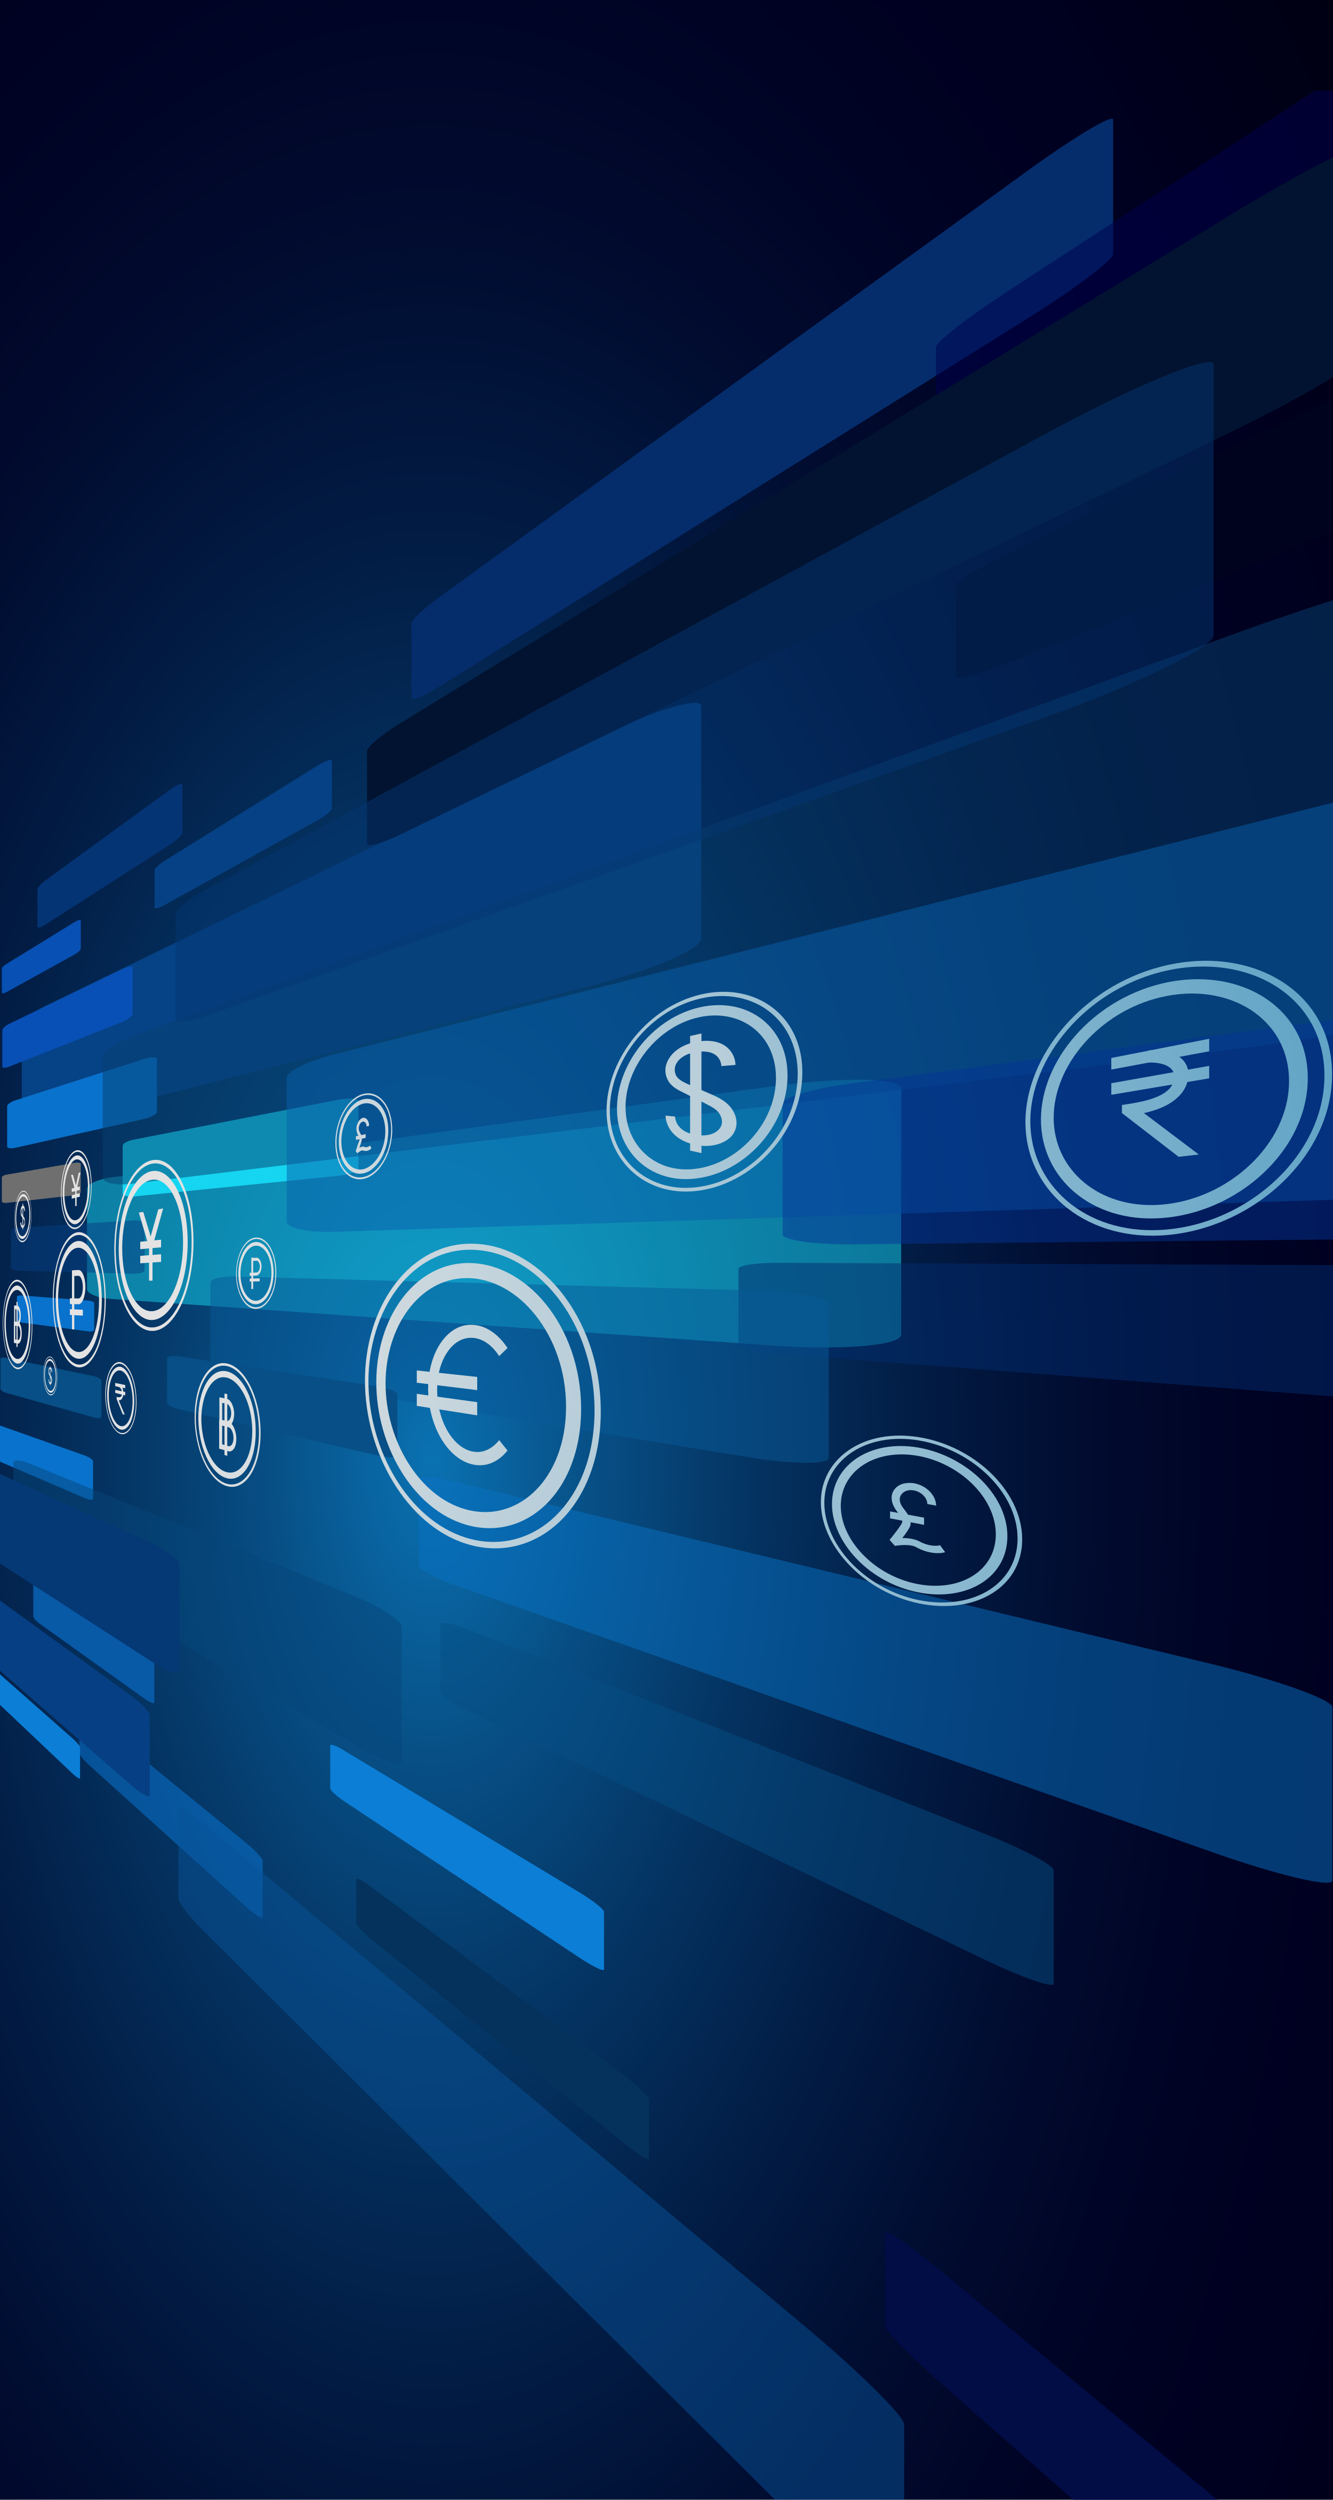 <?xml version="1.0" encoding="utf-8"?>
<!-- Generator: Adobe Illustrator 22.0.0, SVG Export Plug-In . SVG Version: 6.00 Build 0)  -->
<svg version="1.1" id="Layer_1" xmlns="http://www.w3.org/2000/svg" xmlns:xlink="http://www.w3.org/1999/xlink" x="0px" y="0px"
	 viewBox="0 0 576 1080" style="enable-background:new 0 0 576 1080;" xml:space="preserve">
<style type="text/css">
	.st0{fill:url(#SVGID_1_);}
	.st1{fill:#052D6C;}
	.st2{fill:#064286;}
	.st3{fill:#0850B5;}
	.st4{opacity:0.5;fill:#16D5F0;}
	.st5{fill:#053475;}
	.st6{fill:#16D5F0;}
	.st7{opacity:0.5;fill:#000150;}
	.st8{opacity:0.5;fill:#0972C4;}
	.st9{opacity:0.5;fill:#063F83;}
	.st10{fill:#064185;}
	.st11{fill:#0972CC;}
	.st12{opacity:0.5;fill:#064170;}
	.st13{opacity:0.5;fill:#0860AD;}
	.st14{fill:#074F86;}
	.st15{fill:#0C7ED6;}
	.st16{opacity:0.5;fill:#053497;}
	.st17{fill:#0859A6;}
	.st18{opacity:0.5;fill:#032D6F;}
	.st19{opacity:0.5;fill:#0A7ADB;}
	.st20{fill:#0850B3;}
	.st21{fill:#00031E;}
	.st22{opacity:0.5;fill:#074E85;}
	.st23{opacity:0.5;fill:#06477A;}
	.st24{opacity:0.5;fill:#085A99;}
	.st25{fill:#021331;}
	.st26{fill:#04325C;}
	.st27{fill:#6F6F6F;}
	.st28{opacity:0.5;fill:#053773;}
	.st29{fill:url(#SVGID_2_);}
	.st30{fill:url(#SVGID_3_);}
	.st31{fill:url(#SVGID_4_);}
	.st32{fill:url(#SVGID_5_);}
	.st33{fill:url(#SVGID_6_);}
	.st34{fill:url(#SVGID_7_);}
	.st35{fill:url(#SVGID_8_);}
	.st36{fill:url(#SVGID_9_);}
	.st37{fill:url(#SVGID_10_);}
	.st38{fill:url(#SVGID_11_);}
	.st39{fill:url(#SVGID_12_);}
	.st40{fill:url(#SVGID_13_);}
	.st41{fill:url(#SVGID_14_);}
	.st42{fill:url(#SVGID_15_);}
	.st43{fill:url(#SVGID_16_);}
	.st44{fill:url(#SVGID_17_);}
	.st45{fill:url(#SVGID_18_);}
	.st46{fill:url(#SVGID_19_);}
	.st47{fill:url(#SVGID_20_);}
	.st48{fill:url(#SVGID_21_);}
	.st49{fill:url(#SVGID_22_);}
	.st50{fill:url(#SVGID_23_);}
	.st51{fill:url(#SVGID_24_);}
	.st52{fill:url(#SVGID_25_);}
	.st53{fill:url(#SVGID_26_);}
	.st54{fill:url(#SVGID_27_);}
	.st55{fill:url(#SVGID_28_);}
	.st56{fill:url(#SVGID_29_);}
	.st57{fill:url(#SVGID_30_);}
	.st58{fill:url(#SVGID_31_);}
	.st59{fill:url(#SVGID_32_);}
	.st60{fill:url(#SVGID_33_);}
	.st61{fill:url(#SVGID_34_);}
	.st62{fill:url(#SVGID_35_);}
	.st63{fill:url(#SVGID_36_);}
	.st64{fill:url(#SVGID_37_);}
	.st65{fill:url(#SVGID_38_);}
	.st66{fill:url(#SVGID_39_);}
	.st67{fill:url(#SVGID_40_);}
	.st68{fill:url(#SVGID_41_);}
	.st69{fill:url(#SVGID_42_);}
	.st70{fill:url(#SVGID_43_);}
	.st71{fill:url(#SVGID_44_);}
	.st72{fill:url(#SVGID_45_);}
	.st73{fill:url(#SVGID_46_);}
	.st74{fill:url(#SVGID_47_);}
	.st75{fill:url(#SVGID_48_);}
	.st76{fill:url(#SVGID_49_);}
	.st77{fill:url(#SVGID_50_);}
	.st78{fill:url(#SVGID_51_);}
	.st79{fill:url(#SVGID_52_);}
	.st80{fill:url(#SVGID_53_);}
	.st81{fill:url(#SVGID_54_);}
	.st82{fill:url(#SVGID_55_);}
	.st83{fill:url(#SVGID_56_);}
	.st84{fill:url(#SVGID_57_);}
	.st85{fill:url(#SVGID_58_);}
	.st86{fill:url(#SVGID_59_);}
	.st87{fill:url(#SVGID_60_);}
	.st88{fill:url(#SVGID_61_);}
	.st89{fill:url(#SVGID_62_);}
	.st90{fill:url(#SVGID_63_);}
	.st91{fill:url(#SVGID_64_);}
	.st92{fill:url(#SVGID_65_);}
	.st93{fill:url(#SVGID_66_);}
	.st94{fill:url(#SVGID_67_);}
	.st95{fill:url(#SVGID_68_);}
	.st96{opacity:0.5;fill:#085299;}
	.st97{fill:#020C45;}
	.st98{fill:#063F83;}
	.st99{fill:#053975;}
</style>
<radialGradient id="SVGID_1_" cx="93.26" cy="168.094" r="323.151" gradientTransform="matrix(2 0 0 3.75 0 0)" gradientUnits="userSpaceOnUse">
	<stop  offset="0" style="stop-color:#0A72B2"/>
	<stop  offset="4.560885e-03" style="stop-color:#0A70B0"/>
	<stop  offset="0.111" style="stop-color:#074E84"/>
	<stop  offset="0.22" style="stop-color:#043260"/>
	<stop  offset="0.328" style="stop-color:#021C44"/>
	<stop  offset="0.435" style="stop-color:#010C30"/>
	<stop  offset="0.543" style="stop-color:#000324"/>
	<stop  offset="0.652" style="stop-color:#000020"/>
	<stop  offset="1" style="stop-color:#000000"/>
</radialGradient>
<rect class="st0" width="576" height="1080"/>
<path class="st1" d="M177.8,269.3v32.3c0,1.4,5.4-0.7,12.1-5l255.2-159.7c19.3-12.1,35.9-24.6,35.9-27.2v-58
	c0-2.6-16.6,7.4-35.9,21.3L190,257.9C183.2,262.8,177.8,267.8,177.8,269.3z"/>
<path class="st2" d="M9.4,443v42.3c0,1.9,3.9,2.4,9,1.1L258.7,425c23.3-6,44.3-15,44.3-19.4V305.1c0-4.5-20.9,2-44.3,13.4
	L18.4,435.2C13.4,437.7,9.4,441.1,9.4,443z"/>
<path class="st3" d="M1,445.1v15.7c0,0.7,1.4,0.7,3.1,0l48.3-19.1c2.7-1.1,4.9-2.7,4.9-3.6v-20c0-0.9-2.2-0.5-4.9,0.8L4.1,442.3
	C2.4,443.1,1,444.4,1,445.1z"/>
<path class="st4" d="M37.6,513.6V557c0,1.9,4.6,3.8,10.4,4.2l286.8,20.2c28.7,2,54.6,0,54.6-4.8V470.3c0-4.7-25.9-5-54.6-1.1
	L48,508.7C42.2,509.5,37.6,511.7,37.6,513.6z"/>
<path class="st5" d="M16.2,384.2v16.2c0,0.7,1.5,0.3,3.4-0.9L73.3,365c3-1.9,5.5-4.3,5.5-5.2V339c0-0.9-2.5,0.1-5.5,2.3l-53.7,39.1
	C17.7,381.8,16.2,383.5,16.2,384.2z"/>
<path class="st6" d="M53,495v20.7c0,0.9,2.3,1.4,5.2,1.2l87.1-8.8c5.2-0.5,9.6-2,9.6-3.3v-29c0-1.3-4.4-1.5-9.6-0.5l-87.1,17
	C55.3,492.8,53,494,53,495z"/>
<path class="st7" d="M404.4,197.9V150c0-2.1,12.8-12.2,29.1-22.9l134.8-88h8.8v65.7l-143.6,80.6C417.1,194.6,404.4,200,404.4,197.9z
	"/>
<path class="st8" d="M181,639.3v37c0,1.6,6.2,5.2,14.1,8l328.7,115.9c27.7,9.8,51.9,15.6,51.9,12.3v-74.9c0-3.3-24.3-11.9-51.9-18.6
	l-328.7-79.2C187.2,637.8,181,637.6,181,639.3z"/>
<path class="st9" d="M4.7,531.8v15.8c0,0.7,1.4,1.3,3.2,1.4l49.6,1.3c2.7,0.1,5-0.6,5-1.5v-20.2c0-0.9-2.3-1.5-5-1.3l-49.6,3.1
	C6.1,530.4,4.7,531.1,4.7,531.8z"/>
<path class="st10" d="M66.8,376v16.1c0,0.7,1.9,0.3,4.2-1l65.7-36.4c3.7-2,6.7-4.5,6.7-5.4v-20.7c0-0.9-3.1,0.2-6.7,2.5L71,372
	C68.7,373.5,66.8,375.3,66.8,376z"/>
<path class="st11" d="M3.1,477.9v17.4c0,0.8,1.6,1.1,3.5,0.6L62,483.5c3.1-0.7,5.8-2.1,5.8-3.1v-22.8c0-1-2.6-1-5.8,0L6.6,475.4
	C4.7,476,3.1,477.2,3.1,477.9z"/>
<path class="st12" d="M577.1,446.9c-14.1,2.4-29,4.6-44.1,6.4L57.4,511.4c-7.3,0.9-13-0.3-13-2.6v-52.1c0-2.3,5.7-6.3,13-9L533,274
	c15.1-5.5,30.1-10.6,44.1-15.1V446.9z"/>
<path class="st13" d="M577.1,518.3l-432.6,13.9c-11.7,0.4-20.6-1.6-20.6-4.4v-62.1c0-2.8,9-7.3,20.6-10.2l432.6-109V518.3z"/>
<path class="st11" d="M-3.9,615.5v13.2c0,0.6,1.1,1.6,2.5,2.2l37.9,16.3c2,0.9,3.7,1,3.7,0.3v-16.1c0-0.7-1.7-1.9-3.7-2.6
	l-37.9-13.4C-2.8,614.8-3.9,614.9-3.9,615.5z"/>
<path class="st14" d="M0.2,587.1v12.9c0,0.6,1.1,1.4,2.5,1.8l37.5,10.5c2,0.6,3.6,0.5,3.6-0.2v-15.6c0-0.7-1.6-1.6-3.6-2l-37.5-7.8
	C1.4,586.3,0.2,586.5,0.2,587.1z"/>
<path class="st15" d="M142.7,754.1v18.6c0,0.8,2.8,3.4,6.3,5.7l101.2,67.3c5.9,3.9,10.8,6.3,10.8,5.2v-24.9c0-1.1-4.9-5-10.8-8.5
	l-101.2-61C145.5,754.3,142.7,753.3,142.7,754.1z"/>
<path class="st16" d="M577.1,535.5l-207.9,2.1c-17.5,0.2-31-1.8-31-4.3v-56.7c0-2.5,13.5-6.4,31-8.7l207.9-27.4V535.5z"/>
<path class="st11" d="M7.3,560.3v10c0,0.4,0.9,0.9,2,1.1l28.7,3.8c1.5,0.2,2.7-0.1,2.7-0.6V563c0-0.5-1.2-1-2.7-1.1l-28.7-2.2
	C8.2,559.6,7.3,559.9,7.3,560.3z"/>
<path class="st17" d="M14.4,684.3v14.1c0,0.6,1.3,2.1,3,3.3l44.9,32.1c2.4,1.7,4.4,2.5,4.4,1.8V718c0-0.8-2-2.7-4.4-4.3l-44.9-28.7
	C15.7,684,14.4,683.7,14.4,684.3z"/>
<path class="st18" d="M577.1,603.4L336,584.9c-9.4-0.7-16.9-2.5-16.9-3.9v-32.8c0-1.5,7.5-2.6,16.9-2.6l241.1,1V603.4z"/>
<path class="st19" d="M34.3,739.1v18.2c0,0.8,1.9,3.2,4.2,5.3l67.8,61.2c3.9,3.5,7.2,5.6,7.2,4.5V804c0-1.1-3.3-4.6-7.2-7.8
	L38.6,741C36.2,739.1,34.3,738.3,34.3,739.1z"/>
<path class="st20" d="M0.8,418.5v10.4c0,0.5,0.9,0.3,2.1-0.3l29.3-16.2c1.5-0.8,2.7-2,2.7-2.5v-12.2c0-0.5-1.2-0.2-2.7,0.7l-29.3,18
	C1.7,417.1,0.8,418,0.8,418.5z"/>
<path class="st21" d="M577.1,229.6l-140.1,56.3c-13.4,5.4-24,8.2-24,6.5V253c0-1.7,10.6-8.2,24-14.6l140.1-66.6V229.6z"/>
<path class="st22" d="M190.3,701.7v29.4c0,1.3,5,4.8,11.4,7.8l224.1,107.9c15.9,7.6,29.5,12.4,29.5,10.2V808
	c0-2.2-13.6-9.3-29.5-15.6l-224.1-88.6C195.4,701.3,190.3,700.4,190.3,701.7z"/>
<path class="st23" d="M5.8,632v32.4c0,1.4,3,4.4,6.7,6.6l141.1,83.1c10.7,6.3,19.9,9.6,19.9,7v-58.4c0-2.6-9.2-8.5-19.9-12.9
	L12.5,632.2C8.8,630.6,5.8,630.6,5.8,632z"/>
<path class="st24" d="M90.9,554.1v34.7c0,1.5,4.5,3.5,10.1,4.5l223.8,36.5c17.8,2.9,33.3,3,33.3,0.1v-66.2c0-2.9-15.5-5.8-33.3-6.2
	L101,551.5C95.4,551.4,90.9,552.5,90.9,554.1z"/>
<path class="st25" d="M577.1,162.3c-11.4,7-27.8,15.9-45.3,24.4L172.9,360.6c-8,3.9-14.3,5.5-14.3,3.7v-39.8c0-1.8,6.3-7.1,14.3-12
	L531.8,92.8c17.5-10.7,33.9-19.8,45.3-25.4V162.3z"/>
<path class="st14" d="M72.2,586.8v19.3c0,0.9,2.3,2.1,5.2,2.8l85.1,19.8c5,1.2,9.2,1.2,9.2,0v-26.3c0-1.2-4.2-2.8-9.2-3.5L77.4,586
	C74.5,585.6,72.2,585.9,72.2,586.8z"/>
<path class="st26" d="M153.9,811.9V831c0,0.8,3,3.9,6.6,6.9l108.3,87.4c6.3,5.1,11.6,8.5,11.6,7.3v-25.8c0-1.1-5.3-6-11.6-10.8
	l-108.3-80.7C156.8,812.6,153.9,811.1,153.9,811.9z"/>
<path class="st27" d="M0.8,508.7v10.4c0,0.5,0.9,0.7,2.1,0.6l29.3-3.3c1.5-0.2,2.7-0.8,2.7-1.3v-12.2c0-0.5-1.2-0.8-2.7-0.5
	l-29.3,5.1C1.7,507.7,0.8,508.2,0.8,508.7z"/>
<path class="st28" d="M75.9,395v45c0,2,5.5,1.7,12.5-0.8l362.9-129.2c38.3-13.6,73.1-30.3,73.1-35.5v-117c0-5.2-34.8,9.4-73.1,30.2
	L88.5,384.6C81.4,388.4,75.9,393,75.9,395z"/>
<g>
	<g>
		
			<radialGradient id="SVGID_2_" cx="21.95" cy="598.281" r="1099.071" gradientTransform="matrix(0.992 0 0 0.969 -5.318 -18.069)" gradientUnits="userSpaceOnUse">
			<stop  offset="6.716421e-02" style="stop-color:#E3E3E3"/>
			<stop  offset="0.557" style="stop-color:#579FC4"/>
			<stop  offset="0.619" style="stop-color:#417692"/>
			<stop  offset="0.682" style="stop-color:#2D5266"/>
			<stop  offset="0.747" style="stop-color:#1D3541"/>
			<stop  offset="0.81" style="stop-color:#101E24"/>
			<stop  offset="0.874" style="stop-color:#070D10"/>
			<stop  offset="0.937" style="stop-color:#020304"/>
			<stop  offset="1" style="stop-color:#000000"/>
		</radialGradient>
		<path class="st29" d="M65.1,509.8c7.5-1.8,14,10.3,14,27c0,16.7-6.5,30.1-14,29.7c-7-0.3-12.3-12.5-12.3-27.2
			C52.8,524.7,58.1,511.4,65.1,509.8 M65.1,506.1c-7.9,2-13.8,16.9-13.8,33.4s6,30.3,13.8,30.8c8.5,0.5,16-14.5,16-33.6
			S73.6,503.9,65.1,506.1L65.1,506.1z"/>
		
			<radialGradient id="SVGID_3_" cx="21.95" cy="598.281" r="1099.077" gradientTransform="matrix(0.992 0 0 0.969 -5.318 -18.069)" gradientUnits="userSpaceOnUse">
			<stop  offset="6.716421e-02" style="stop-color:#E3E3E3"/>
			<stop  offset="0.557" style="stop-color:#579FC4"/>
			<stop  offset="0.619" style="stop-color:#417692"/>
			<stop  offset="0.682" style="stop-color:#2D5266"/>
			<stop  offset="0.747" style="stop-color:#1D3541"/>
			<stop  offset="0.81" style="stop-color:#101E24"/>
			<stop  offset="0.874" style="stop-color:#070D10"/>
			<stop  offset="0.937" style="stop-color:#020304"/>
			<stop  offset="1" style="stop-color:#000000"/>
		</radialGradient>
		<path class="st30" d="M65.1,502.9c9.4-2.5,17.7,12.4,17.7,33.6c0,21.2-8.3,37.7-17.7,37c-8.6-0.7-15.1-15.8-15.1-33.9
			S56.5,505.2,65.1,502.9 M65.1,501.4c-9,2.5-15.7,19.6-15.7,38.3c0,18.7,6.7,34.5,15.7,35.3c9.8,0.8,18.5-16.4,18.5-38.6
			C83.6,514.3,74.9,498.7,65.1,501.4L65.1,501.4z"/>
		<g>
			<g>
				<g>
					
						<radialGradient id="SVGID_4_" cx="21.954" cy="598.281" r="1098.988" gradientTransform="matrix(0.992 0 0 0.969 -5.318 -18.069)" gradientUnits="userSpaceOnUse">
						<stop  offset="6.716421e-02" style="stop-color:#E3E3E3"/>
						<stop  offset="0.557" style="stop-color:#579FC4"/>
						<stop  offset="0.619" style="stop-color:#417692"/>
						<stop  offset="0.682" style="stop-color:#2D5266"/>
						<stop  offset="0.747" style="stop-color:#1D3541"/>
						<stop  offset="0.81" style="stop-color:#101E24"/>
						<stop  offset="0.874" style="stop-color:#070D10"/>
						<stop  offset="0.937" style="stop-color:#020304"/>
						<stop  offset="1" style="stop-color:#000000"/>
					</radialGradient>
					<polygon class="st31" points="65.9,553.3 64.4,553.3 64.4,537.7 65.9,537.6 					"/>
				</g>
				<g>
					
						<radialGradient id="SVGID_5_" cx="21.949" cy="598.281" r="1099.085" gradientTransform="matrix(0.992 0 0 0.969 -5.318 -18.069)" gradientUnits="userSpaceOnUse">
						<stop  offset="6.716421e-02" style="stop-color:#E3E3E3"/>
						<stop  offset="0.557" style="stop-color:#579FC4"/>
						<stop  offset="0.619" style="stop-color:#417692"/>
						<stop  offset="0.682" style="stop-color:#2D5266"/>
						<stop  offset="0.747" style="stop-color:#1D3541"/>
						<stop  offset="0.81" style="stop-color:#101E24"/>
						<stop  offset="0.874" style="stop-color:#070D10"/>
						<stop  offset="0.937" style="stop-color:#020304"/>
						<stop  offset="1" style="stop-color:#000000"/>
					</radialGradient>
					<polygon class="st32" points="68.4,522.5 65.1,534.2 61.9,523.6 60,523.9 60,523.9 64.4,538.8 65.9,538.6 70.5,522.1 
						70.5,522.1 					"/>
				</g>
				<g>
					
						<radialGradient id="SVGID_6_" cx="21.95" cy="598.281" r="1099.074" gradientTransform="matrix(0.992 0 0 0.969 -5.318 -18.069)" gradientUnits="userSpaceOnUse">
						<stop  offset="6.716421e-02" style="stop-color:#E3E3E3"/>
						<stop  offset="0.557" style="stop-color:#579FC4"/>
						<stop  offset="0.619" style="stop-color:#417692"/>
						<stop  offset="0.682" style="stop-color:#2D5266"/>
						<stop  offset="0.747" style="stop-color:#1D3541"/>
						<stop  offset="0.81" style="stop-color:#101E24"/>
						<stop  offset="0.874" style="stop-color:#070D10"/>
						<stop  offset="0.937" style="stop-color:#020304"/>
						<stop  offset="1" style="stop-color:#000000"/>
					</radialGradient>
					<polygon class="st33" points="69.6,538.9 60.6,539.7 60.6,536.5 69.6,535.6 					"/>
				</g>
				<g>
					
						<radialGradient id="SVGID_7_" cx="21.95" cy="598.281" r="1099.075" gradientTransform="matrix(0.992 0 0 0.969 -5.318 -18.069)" gradientUnits="userSpaceOnUse">
						<stop  offset="6.716421e-02" style="stop-color:#E3E3E3"/>
						<stop  offset="0.557" style="stop-color:#579FC4"/>
						<stop  offset="0.619" style="stop-color:#417692"/>
						<stop  offset="0.682" style="stop-color:#2D5266"/>
						<stop  offset="0.747" style="stop-color:#1D3541"/>
						<stop  offset="0.81" style="stop-color:#101E24"/>
						<stop  offset="0.874" style="stop-color:#070D10"/>
						<stop  offset="0.937" style="stop-color:#020304"/>
						<stop  offset="1" style="stop-color:#000000"/>
					</radialGradient>
					<polygon class="st34" points="69.6,545.2 60.6,545.8 60.6,542.6 69.6,541.9 					"/>
				</g>
			</g>
		</g>
	</g>
	<g>
		
			<radialGradient id="SVGID_8_" cx="21.95" cy="598.281" r="1099.075" gradientTransform="matrix(0.992 0 0 0.969 -5.318 -18.069)" gradientUnits="userSpaceOnUse">
			<stop  offset="6.716421e-02" style="stop-color:#E3E3E3"/>
			<stop  offset="0.557" style="stop-color:#579FC4"/>
			<stop  offset="0.619" style="stop-color:#417692"/>
			<stop  offset="0.682" style="stop-color:#2D5266"/>
			<stop  offset="0.747" style="stop-color:#1D3541"/>
			<stop  offset="0.81" style="stop-color:#101E24"/>
			<stop  offset="0.874" style="stop-color:#070D10"/>
			<stop  offset="0.937" style="stop-color:#020304"/>
			<stop  offset="1" style="stop-color:#000000"/>
		</radialGradient>
		<path class="st35" d="M32.7,501c2.9-0.9,5.3,4.3,5.3,11.8c0,7.4-2.4,13.9-5.3,14.4c-2.8,0.5-4.9-4.8-4.9-11.8
			C27.8,508.3,30,501.9,32.7,501 M32.7,499.3c-3.1,1.1-5.6,8.3-5.6,16.2c0,7.9,2.4,13.9,5.6,13.4c3.2-0.5,6-7.9,6-16.3
			S36,498.2,32.7,499.3L32.7,499.3z"/>
		
			<radialGradient id="SVGID_9_" cx="21.95" cy="598.281" r="1099.077" gradientTransform="matrix(0.992 0 0 0.969 -5.318 -18.069)" gradientUnits="userSpaceOnUse">
			<stop  offset="6.716421e-02" style="stop-color:#E3E3E3"/>
			<stop  offset="0.557" style="stop-color:#579FC4"/>
			<stop  offset="0.619" style="stop-color:#417692"/>
			<stop  offset="0.682" style="stop-color:#2D5266"/>
			<stop  offset="0.747" style="stop-color:#1D3541"/>
			<stop  offset="0.81" style="stop-color:#101E24"/>
			<stop  offset="0.874" style="stop-color:#070D10"/>
			<stop  offset="0.937" style="stop-color:#020304"/>
			<stop  offset="1" style="stop-color:#000000"/>
		</radialGradient>
		<path class="st36" d="M32.7,497.8c3.6-1.2,6.6,5.3,6.6,14.6c0,9.3-3,17.4-6.6,17.9c-3.4,0.5-6.1-6.1-6.1-14.7
			C26.6,507,29.3,499,32.7,497.8 M32.7,497.1c-3.6,1.3-6.4,9.6-6.4,18.6s2.8,15.9,6.4,15.3c3.7-0.6,6.9-9,6.9-18.7
			C39.6,502.6,36.5,495.8,32.7,497.1L32.7,497.1z"/>
		<g>
			<g>
				<g>
					
						<radialGradient id="SVGID_10_" cx="21.952" cy="598.282" r="1099.082" gradientTransform="matrix(0.992 0 0 0.969 -5.318 -18.069)" gradientUnits="userSpaceOnUse">
						<stop  offset="6.716421e-02" style="stop-color:#E3E3E3"/>
						<stop  offset="0.557" style="stop-color:#579FC4"/>
						<stop  offset="0.619" style="stop-color:#417692"/>
						<stop  offset="0.682" style="stop-color:#2D5266"/>
						<stop  offset="0.747" style="stop-color:#1D3541"/>
						<stop  offset="0.81" style="stop-color:#101E24"/>
						<stop  offset="0.874" style="stop-color:#070D10"/>
						<stop  offset="0.937" style="stop-color:#020304"/>
						<stop  offset="1" style="stop-color:#000000"/>
					</radialGradient>
					<polygon class="st37" points="33.1,521 32.5,521.1 32.5,513.9 33.1,513.7 					"/>
				</g>
				<g>
					
						<radialGradient id="SVGID_11_" cx="21.95" cy="598.281" r="1099.082" gradientTransform="matrix(0.992 0 0 0.969 -5.318 -18.069)" gradientUnits="userSpaceOnUse">
						<stop  offset="6.716421e-02" style="stop-color:#E3E3E3"/>
						<stop  offset="0.557" style="stop-color:#579FC4"/>
						<stop  offset="0.619" style="stop-color:#417692"/>
						<stop  offset="0.682" style="stop-color:#2D5266"/>
						<stop  offset="0.747" style="stop-color:#1D3541"/>
						<stop  offset="0.81" style="stop-color:#101E24"/>
						<stop  offset="0.874" style="stop-color:#070D10"/>
						<stop  offset="0.937" style="stop-color:#020304"/>
						<stop  offset="1" style="stop-color:#000000"/>
					</radialGradient>
					<polygon class="st38" points="34,506.7 32.8,512.2 31.5,507.5 30.7,507.7 30.7,507.7 32.5,514.4 33.1,514.2 34.8,506.5 
						34.8,506.5 					"/>
				</g>
				<g>
					
						<radialGradient id="SVGID_12_" cx="21.95" cy="598.281" r="1099.073" gradientTransform="matrix(0.992 0 0 0.969 -5.318 -18.069)" gradientUnits="userSpaceOnUse">
						<stop  offset="6.716421e-02" style="stop-color:#E3E3E3"/>
						<stop  offset="0.557" style="stop-color:#579FC4"/>
						<stop  offset="0.619" style="stop-color:#417692"/>
						<stop  offset="0.682" style="stop-color:#2D5266"/>
						<stop  offset="0.747" style="stop-color:#1D3541"/>
						<stop  offset="0.81" style="stop-color:#101E24"/>
						<stop  offset="0.874" style="stop-color:#070D10"/>
						<stop  offset="0.937" style="stop-color:#020304"/>
						<stop  offset="1" style="stop-color:#000000"/>
					</radialGradient>
					<polygon class="st39" points="34.5,514.1 31,515 31,513.5 34.5,512.6 					"/>
				</g>
				<g>
					
						<radialGradient id="SVGID_13_" cx="21.95" cy="598.28" r="1099.053" gradientTransform="matrix(0.992 0 0 0.969 -5.318 -18.069)" gradientUnits="userSpaceOnUse">
						<stop  offset="6.716421e-02" style="stop-color:#E3E3E3"/>
						<stop  offset="0.557" style="stop-color:#579FC4"/>
						<stop  offset="0.619" style="stop-color:#417692"/>
						<stop  offset="0.682" style="stop-color:#2D5266"/>
						<stop  offset="0.747" style="stop-color:#1D3541"/>
						<stop  offset="0.81" style="stop-color:#101E24"/>
						<stop  offset="0.874" style="stop-color:#070D10"/>
						<stop  offset="0.937" style="stop-color:#020304"/>
						<stop  offset="1" style="stop-color:#000000"/>
					</radialGradient>
					<polygon class="st40" points="34.5,517 31,517.9 31,516.4 34.5,515.5 					"/>
				</g>
			</g>
		</g>
	</g>
	<g>
		
			<radialGradient id="SVGID_14_" cx="21.95" cy="598.281" r="1099.074" gradientTransform="matrix(0.992 0 0 0.969 -5.318 -18.069)" gradientUnits="userSpaceOnUse">
			<stop  offset="6.716421e-02" style="stop-color:#E3E3E3"/>
			<stop  offset="0.557" style="stop-color:#579FC4"/>
			<stop  offset="0.619" style="stop-color:#417692"/>
			<stop  offset="0.682" style="stop-color:#2D5266"/>
			<stop  offset="0.747" style="stop-color:#1D3541"/>
			<stop  offset="0.81" style="stop-color:#101E24"/>
			<stop  offset="0.874" style="stop-color:#070D10"/>
			<stop  offset="0.937" style="stop-color:#020304"/>
			<stop  offset="1" style="stop-color:#000000"/>
		</radialGradient>
		<path class="st41" d="M97.5,595.1c6.2,1,11.5,11.4,11.5,23.2c0,11.8-5.3,19.7-11.5,17.6c-5.9-1.9-10.5-12.2-10.5-23
			C87.1,602.2,91.7,594.1,97.5,595.1 M97.5,592.4c-6.6-1-11.8,8.1-11.8,20.2c0,12.1,5.1,23.7,11.8,25.9c7,2.4,13-6.5,13-19.9
			C110.6,605.2,104.6,593.4,97.5,592.4L97.5,592.4z"/>
		
			<radialGradient id="SVGID_15_" cx="21.95" cy="598.281" r="1099.08" gradientTransform="matrix(0.992 0 0 0.969 -5.318 -18.069)" gradientUnits="userSpaceOnUse">
			<stop  offset="6.716421e-02" style="stop-color:#E3E3E3"/>
			<stop  offset="0.557" style="stop-color:#579FC4"/>
			<stop  offset="0.619" style="stop-color:#417692"/>
			<stop  offset="0.682" style="stop-color:#2D5266"/>
			<stop  offset="0.747" style="stop-color:#1D3541"/>
			<stop  offset="0.81" style="stop-color:#101E24"/>
			<stop  offset="0.874" style="stop-color:#070D10"/>
			<stop  offset="0.937" style="stop-color:#020304"/>
			<stop  offset="1" style="stop-color:#000000"/>
		</radialGradient>
		<path class="st42" d="M97.5,590.1c7.8,1.1,14.4,14,14.4,28.9s-6.7,24.6-14.4,21.9c-7.3-2.6-12.9-15.3-12.9-28.5
			C84.7,599.1,90.3,589.1,97.5,590.1 M97.5,589c-7.6-1-13.4,9.4-13.4,23.2s5.8,27,13.4,29.7c8.1,2.9,15.1-7.3,15.1-22.8
			S105.6,590.1,97.5,589L97.5,589z"/>
		<g>
			<g>
				<g>
					
						<radialGradient id="SVGID_16_" cx="21.948" cy="598.281" r="1099.088" gradientTransform="matrix(0.992 0 0 0.969 -5.318 -18.069)" gradientUnits="userSpaceOnUse">
						<stop  offset="6.716421e-02" style="stop-color:#E3E3E3"/>
						<stop  offset="0.557" style="stop-color:#579FC4"/>
						<stop  offset="0.619" style="stop-color:#417692"/>
						<stop  offset="0.682" style="stop-color:#2D5266"/>
						<stop  offset="0.747" style="stop-color:#1D3541"/>
						<stop  offset="0.81" style="stop-color:#101E24"/>
						<stop  offset="0.874" style="stop-color:#070D10"/>
						<stop  offset="0.937" style="stop-color:#020304"/>
						<stop  offset="1" style="stop-color:#000000"/>
					</radialGradient>
					<path class="st43" d="M97.9,616.3l-3.1-0.8v-11.8l3.1,0.6c1.8,0.3,3.3,3.4,3.3,6.7C101.1,614.4,99.6,616.7,97.9,616.3z
						 M96,613.5l1.9,0.4c1.1,0.3,2-1.2,2-3.3c0-2.1-0.9-3.9-2-4.1l-1.9-0.4V613.5z"/>
				</g>
				<g>
					
						<radialGradient id="SVGID_17_" cx="21.948" cy="598.281" r="1099.084" gradientTransform="matrix(0.992 0 0 0.969 -5.318 -18.069)" gradientUnits="userSpaceOnUse">
						<stop  offset="6.716421e-02" style="stop-color:#E3E3E3"/>
						<stop  offset="0.557" style="stop-color:#579FC4"/>
						<stop  offset="0.619" style="stop-color:#417692"/>
						<stop  offset="0.682" style="stop-color:#2D5266"/>
						<stop  offset="0.747" style="stop-color:#1D3541"/>
						<stop  offset="0.81" style="stop-color:#101E24"/>
						<stop  offset="0.874" style="stop-color:#070D10"/>
						<stop  offset="0.937" style="stop-color:#020304"/>
						<stop  offset="1" style="stop-color:#000000"/>
					</radialGradient>
					<path class="st44" d="M98.6,627l-3.9-1.1v-12.6l3.9,0.9c1.9,0.5,3.5,3.8,3.5,7.3C102.2,625.1,100.6,627.6,98.6,627z M96,624
						l2.7,0.8c1.2,0.3,2.2-1.2,2.2-3.5c0-2.3-1-4.4-2.2-4.7l-2.7-0.7V624z"/>
				</g>
			</g>
			<g>
				
					<radialGradient id="SVGID_18_" cx="21.941" cy="598.28" r="1099.145" gradientTransform="matrix(0.992 0 0 0.969 -5.318 -18.069)" gradientUnits="userSpaceOnUse">
					<stop  offset="6.716421e-02" style="stop-color:#E3E3E3"/>
					<stop  offset="0.557" style="stop-color:#579FC4"/>
					<stop  offset="0.619" style="stop-color:#417692"/>
					<stop  offset="0.682" style="stop-color:#2D5266"/>
					<stop  offset="0.747" style="stop-color:#1D3541"/>
					<stop  offset="0.81" style="stop-color:#101E24"/>
					<stop  offset="0.874" style="stop-color:#070D10"/>
					<stop  offset="0.937" style="stop-color:#020304"/>
					<stop  offset="1" style="stop-color:#000000"/>
				</radialGradient>
				<polygon class="st45" points="98.2,629 97,628.6 97,602.1 98.2,602.3 				"/>
			</g>
		</g>
	</g>
	<g>
		
			<radialGradient id="SVGID_19_" cx="21.95" cy="598.281" r="1099.087" gradientTransform="matrix(0.992 0 0 0.969 -5.318 -18.069)" gradientUnits="userSpaceOnUse">
			<stop  offset="6.716421e-02" style="stop-color:#E3E3E3"/>
			<stop  offset="0.557" style="stop-color:#579FC4"/>
			<stop  offset="0.619" style="stop-color:#417692"/>
			<stop  offset="0.682" style="stop-color:#2D5266"/>
			<stop  offset="0.747" style="stop-color:#1D3541"/>
			<stop  offset="0.81" style="stop-color:#101E24"/>
			<stop  offset="0.874" style="stop-color:#070D10"/>
			<stop  offset="0.937" style="stop-color:#020304"/>
			<stop  offset="1" style="stop-color:#000000"/>
		</radialGradient>
		<path class="st46" d="M7.3,557.3c2.8,0,5.1,6.9,5.1,15.4c0,8.5-2.3,15-5.1,14.4c-2.7-0.5-4.8-7.4-4.8-15.4
			C2.5,563.8,4.6,557.3,7.3,557.3 M7.3,555.4c-3,0.1-5.4,7.4-5.4,16.3c0,9,2.4,16.7,5.4,17.4c3.2,0.7,5.8-6.6,5.8-16.3
			S10.5,555.3,7.3,555.4L7.3,555.4z"/>
		
			<radialGradient id="SVGID_20_" cx="21.95" cy="598.281" r="1099.083" gradientTransform="matrix(0.992 0 0 0.969 -5.318 -18.069)" gradientUnits="userSpaceOnUse">
			<stop  offset="6.716421e-02" style="stop-color:#E3E3E3"/>
			<stop  offset="0.557" style="stop-color:#579FC4"/>
			<stop  offset="0.619" style="stop-color:#417692"/>
			<stop  offset="0.682" style="stop-color:#2D5266"/>
			<stop  offset="0.747" style="stop-color:#1D3541"/>
			<stop  offset="0.81" style="stop-color:#101E24"/>
			<stop  offset="0.874" style="stop-color:#070D10"/>
			<stop  offset="0.937" style="stop-color:#020304"/>
			<stop  offset="1" style="stop-color:#000000"/>
		</radialGradient>
		<path class="st47" d="M7.3,553.7c3.5-0.1,6.4,8.5,6.4,19.2c0,10.7-2.9,18.7-6.4,17.9c-3.3-0.7-5.9-9.3-5.9-19.1
			C1.4,561.8,4,553.8,7.3,553.7 M7.3,552.9c-3.4,0.1-6.1,8.5-6.1,18.7c0,10.2,2.7,19.1,6.1,19.9c3.6,0.8,6.7-7.5,6.7-18.7
			S10.9,552.8,7.3,552.9L7.3,552.9z"/>
		<g>
			<g>
				<g>
					
						<radialGradient id="SVGID_21_" cx="21.95" cy="598.281" r="1099.084" gradientTransform="matrix(0.992 0 0 0.969 -5.318 -18.069)" gradientUnits="userSpaceOnUse">
						<stop  offset="6.716421e-02" style="stop-color:#E3E3E3"/>
						<stop  offset="0.557" style="stop-color:#579FC4"/>
						<stop  offset="0.619" style="stop-color:#417692"/>
						<stop  offset="0.682" style="stop-color:#2D5266"/>
						<stop  offset="0.747" style="stop-color:#1D3541"/>
						<stop  offset="0.81" style="stop-color:#101E24"/>
						<stop  offset="0.874" style="stop-color:#070D10"/>
						<stop  offset="0.937" style="stop-color:#020304"/>
						<stop  offset="1" style="stop-color:#000000"/>
					</radialGradient>
					<path class="st48" d="M7.5,572.8l-1.4-0.1V564l1.4,0.1c0.8,0,1.5,2,1.5,4.5C8.9,570.9,8.3,572.8,7.5,572.8z M6.6,571l0.9,0.1
						c0.5,0,0.9-1.1,0.9-2.6c0-1.5-0.4-2.7-0.9-2.8l-0.9,0V571z"/>
				</g>
				<g>
					
						<radialGradient id="SVGID_22_" cx="21.95" cy="598.281" r="1099.074" gradientTransform="matrix(0.992 0 0 0.969 -5.318 -18.069)" gradientUnits="userSpaceOnUse">
						<stop  offset="6.716421e-02" style="stop-color:#E3E3E3"/>
						<stop  offset="0.557" style="stop-color:#579FC4"/>
						<stop  offset="0.619" style="stop-color:#417692"/>
						<stop  offset="0.682" style="stop-color:#2D5266"/>
						<stop  offset="0.747" style="stop-color:#1D3541"/>
						<stop  offset="0.81" style="stop-color:#101E24"/>
						<stop  offset="0.874" style="stop-color:#070D10"/>
						<stop  offset="0.937" style="stop-color:#020304"/>
						<stop  offset="1" style="stop-color:#000000"/>
					</radialGradient>
					<path class="st49" d="M7.8,580.5l-1.8-0.3V571l1.8,0.2c0.9,0.1,1.6,2.3,1.6,4.9C9.4,578.6,8.7,580.6,7.8,580.5z M6.6,578.7
						l1.2,0.2c0.6,0.1,1-1.2,1-2.9c0-1.7-0.5-3.1-1-3.1l-1.2-0.1V578.7z"/>
				</g>
			</g>
			<g>
				
					<radialGradient id="SVGID_23_" cx="21.95" cy="598.281" r="1099.088" gradientTransform="matrix(0.992 0 0 0.969 -5.318 -18.069)" gradientUnits="userSpaceOnUse">
					<stop  offset="6.716421e-02" style="stop-color:#E3E3E3"/>
					<stop  offset="0.557" style="stop-color:#579FC4"/>
					<stop  offset="0.619" style="stop-color:#417692"/>
					<stop  offset="0.682" style="stop-color:#2D5266"/>
					<stop  offset="0.747" style="stop-color:#1D3541"/>
					<stop  offset="0.81" style="stop-color:#101E24"/>
					<stop  offset="0.874" style="stop-color:#070D10"/>
					<stop  offset="0.937" style="stop-color:#020304"/>
					<stop  offset="1" style="stop-color:#000000"/>
				</radialGradient>
				<polygon class="st50" points="7.6,582 7.1,581.9 7.1,562.5 7.6,562.5 				"/>
			</g>
		</g>
	</g>
	<g>
		
			<radialGradient id="SVGID_24_" cx="21.951" cy="598.281" r="1099.064" gradientTransform="matrix(0.992 0 0 0.969 -5.318 -18.069)" gradientUnits="userSpaceOnUse">
			<stop  offset="6.716421e-02" style="stop-color:#E3E3E3"/>
			<stop  offset="0.557" style="stop-color:#579FC4"/>
			<stop  offset="0.619" style="stop-color:#417692"/>
			<stop  offset="0.682" style="stop-color:#2D5266"/>
			<stop  offset="0.747" style="stop-color:#1D3541"/>
			<stop  offset="0.81" style="stop-color:#101E24"/>
			<stop  offset="0.874" style="stop-color:#070D10"/>
			<stop  offset="0.937" style="stop-color:#020304"/>
			<stop  offset="1" style="stop-color:#000000"/>
		</radialGradient>
		<path class="st51" d="M110.4,538.2c3.8-0.3,6.9,4.9,6.9,11.7c0,6.7-3.1,12.2-6.9,12.1c-3.6-0.1-6.5-5.3-6.5-11.7
			C103.9,543.9,106.8,538.5,110.4,538.2 M110.4,536.6c-4.1,0.3-7.4,6.5-7.4,13.7s3.2,13.1,7.4,13.2c4.3,0.1,7.8-6,7.8-13.7
			C118.2,542.2,114.7,536.3,110.4,536.6L110.4,536.6z"/>
		
			<radialGradient id="SVGID_25_" cx="21.951" cy="598.281" r="1099.065" gradientTransform="matrix(0.992 0 0 0.969 -5.318 -18.069)" gradientUnits="userSpaceOnUse">
			<stop  offset="6.716421e-02" style="stop-color:#E3E3E3"/>
			<stop  offset="0.557" style="stop-color:#579FC4"/>
			<stop  offset="0.619" style="stop-color:#417692"/>
			<stop  offset="0.682" style="stop-color:#2D5266"/>
			<stop  offset="0.747" style="stop-color:#1D3541"/>
			<stop  offset="0.81" style="stop-color:#101E24"/>
			<stop  offset="0.874" style="stop-color:#070D10"/>
			<stop  offset="0.937" style="stop-color:#020304"/>
			<stop  offset="1" style="stop-color:#000000"/>
		</radialGradient>
		<path class="st52" d="M110.4,535.3c4.7-0.4,8.6,6.1,8.6,14.5c0,8.4-3.9,15.2-8.6,15c-4.5-0.1-8.1-6.6-8.1-14.5
			C102.3,542.4,105.9,535.7,110.4,535.3 M110.4,534.7c-4.7,0.4-8.4,7.5-8.4,15.7c0,8.2,3.7,15,8.4,15.1c4.9,0.1,9-6.9,9-15.7
			C119.4,541,115.3,534.2,110.4,534.7L110.4,534.7z"/>
		<g>
			<g>
				<g>
					
						<radialGradient id="SVGID_26_" cx="21.95" cy="598.282" r="1099.072" gradientTransform="matrix(0.992 0 0 0.969 -5.318 -18.069)" gradientUnits="userSpaceOnUse">
						<stop  offset="6.716421e-02" style="stop-color:#E3E3E3"/>
						<stop  offset="0.557" style="stop-color:#579FC4"/>
						<stop  offset="0.619" style="stop-color:#417692"/>
						<stop  offset="0.682" style="stop-color:#2D5266"/>
						<stop  offset="0.747" style="stop-color:#1D3541"/>
						<stop  offset="0.81" style="stop-color:#101E24"/>
						<stop  offset="0.874" style="stop-color:#070D10"/>
						<stop  offset="0.937" style="stop-color:#020304"/>
						<stop  offset="1" style="stop-color:#000000"/>
					</radialGradient>
					<polygon class="st53" points="112.2,553.6 107.9,553.7 107.9,552.4 112.2,552.3 					"/>
				</g>
			</g>
			<g>
				<g>
					
						<radialGradient id="SVGID_27_" cx="21.953" cy="598.281" r="1099.037" gradientTransform="matrix(0.992 0 0 0.969 -5.318 -18.069)" gradientUnits="userSpaceOnUse">
						<stop  offset="6.716421e-02" style="stop-color:#E3E3E3"/>
						<stop  offset="0.557" style="stop-color:#579FC4"/>
						<stop  offset="0.619" style="stop-color:#417692"/>
						<stop  offset="0.682" style="stop-color:#2D5266"/>
						<stop  offset="0.747" style="stop-color:#1D3541"/>
						<stop  offset="0.81" style="stop-color:#101E24"/>
						<stop  offset="0.874" style="stop-color:#070D10"/>
						<stop  offset="0.937" style="stop-color:#020304"/>
						<stop  offset="1" style="stop-color:#000000"/>
					</radialGradient>
					<path class="st54" d="M110.8,551.1l-2.9,0.1v-1.3l2.9-0.1c0.8,0,1.5-1.2,1.5-2.6c0-1.4-0.7-2.6-1.5-2.5l-1.8,0.1v-1.3l1.8-0.1
						c1.2-0.1,2.2,1.6,2.2,3.8C113,549.2,112,551,110.8,551.1z"/>
				</g>
				<g>
					
						<radialGradient id="SVGID_28_" cx="21.93" cy="598.281" r="1099.297" gradientTransform="matrix(0.992 0 0 0.969 -5.318 -18.069)" gradientUnits="userSpaceOnUse">
						<stop  offset="6.716421e-02" style="stop-color:#E3E3E3"/>
						<stop  offset="0.557" style="stop-color:#579FC4"/>
						<stop  offset="0.619" style="stop-color:#417692"/>
						<stop  offset="0.682" style="stop-color:#2D5266"/>
						<stop  offset="0.747" style="stop-color:#1D3541"/>
						<stop  offset="0.81" style="stop-color:#101E24"/>
						<stop  offset="0.874" style="stop-color:#070D10"/>
						<stop  offset="0.937" style="stop-color:#020304"/>
						<stop  offset="1" style="stop-color:#000000"/>
					</radialGradient>
					<polygon class="st55" points="109.4,556.9 108.6,556.9 108.6,543.4 109.4,543.3 					"/>
				</g>
			</g>
		</g>
	</g>
	<g>
		
			<radialGradient id="SVGID_29_" cx="21.95" cy="598.281" r="1099.076" gradientTransform="matrix(0.992 0 0 0.969 -5.318 -18.069)" gradientUnits="userSpaceOnUse">
			<stop  offset="6.716421e-02" style="stop-color:#E3E3E3"/>
			<stop  offset="0.557" style="stop-color:#579FC4"/>
			<stop  offset="0.619" style="stop-color:#417692"/>
			<stop  offset="0.682" style="stop-color:#2D5266"/>
			<stop  offset="0.747" style="stop-color:#1D3541"/>
			<stop  offset="0.81" style="stop-color:#101E24"/>
			<stop  offset="0.874" style="stop-color:#070D10"/>
			<stop  offset="0.937" style="stop-color:#020304"/>
			<stop  offset="1" style="stop-color:#000000"/>
		</radialGradient>
		<path class="st56" d="M33.5,539.1c5-0.5,9.3,9.6,9.3,22.7c0,13.1-4.3,23.1-9.3,22.3c-4.7-0.7-8.4-10.9-8.4-22.7
			C25.1,549.6,28.7,539.6,33.5,539.1 M33.5,536.2c-5.3,0.7-9.4,11.9-9.4,25.2s4.1,24.7,9.4,25.6c5.7,1,10.5-10.3,10.5-25.2
			S39.1,535.4,33.5,536.2L33.5,536.2z"/>
		
			<radialGradient id="SVGID_30_" cx="21.95" cy="598.281" r="1099.076" gradientTransform="matrix(0.992 0 0 0.969 -5.318 -18.069)" gradientUnits="userSpaceOnUse">
			<stop  offset="6.716421e-02" style="stop-color:#E3E3E3"/>
			<stop  offset="0.557" style="stop-color:#579FC4"/>
			<stop  offset="0.619" style="stop-color:#417692"/>
			<stop  offset="0.682" style="stop-color:#2D5266"/>
			<stop  offset="0.747" style="stop-color:#1D3541"/>
			<stop  offset="0.81" style="stop-color:#101E24"/>
			<stop  offset="0.874" style="stop-color:#070D10"/>
			<stop  offset="0.937" style="stop-color:#020304"/>
			<stop  offset="1" style="stop-color:#000000"/>
		</radialGradient>
		<path class="st57" d="M33.5,533.6c6.3-0.9,11.7,11.7,11.7,28.2c0,16.5-5.4,28.9-11.7,27.7c-5.8-1.1-10.3-13.7-10.3-28.2
			C23.2,546.8,27.6,534.4,33.5,533.6 M33.5,532.4c-6.1,0.9-10.7,13.8-10.7,28.9c0,15.1,4.6,28.2,10.7,29.4
			c6.5,1.2,12.2-11.7,12.2-28.9C45.7,544.6,40,531.5,33.5,532.4L33.5,532.4z"/>
		<g>
			<g>
				<g>
					
						<radialGradient id="SVGID_31_" cx="21.95" cy="598.281" r="1099.086" gradientTransform="matrix(0.992 0 0 0.969 -5.318 -18.069)" gradientUnits="userSpaceOnUse">
						<stop  offset="6.716421e-02" style="stop-color:#E3E3E3"/>
						<stop  offset="0.557" style="stop-color:#579FC4"/>
						<stop  offset="0.619" style="stop-color:#417692"/>
						<stop  offset="0.682" style="stop-color:#2D5266"/>
						<stop  offset="0.747" style="stop-color:#1D3541"/>
						<stop  offset="0.81" style="stop-color:#101E24"/>
						<stop  offset="0.874" style="stop-color:#070D10"/>
						<stop  offset="0.937" style="stop-color:#020304"/>
						<stop  offset="1" style="stop-color:#000000"/>
					</radialGradient>
					<polygon class="st58" points="35.8,568.4 30.2,568.1 30.2,565.6 35.8,565.9 					"/>
				</g>
			</g>
			<g>
				<g>
					
						<radialGradient id="SVGID_32_" cx="21.95" cy="598.281" r="1099.091" gradientTransform="matrix(0.992 0 0 0.969 -5.318 -18.069)" gradientUnits="userSpaceOnUse">
						<stop  offset="6.716421e-02" style="stop-color:#E3E3E3"/>
						<stop  offset="0.557" style="stop-color:#579FC4"/>
						<stop  offset="0.619" style="stop-color:#417692"/>
						<stop  offset="0.682" style="stop-color:#2D5266"/>
						<stop  offset="0.747" style="stop-color:#1D3541"/>
						<stop  offset="0.81" style="stop-color:#101E24"/>
						<stop  offset="0.874" style="stop-color:#070D10"/>
						<stop  offset="0.937" style="stop-color:#020304"/>
						<stop  offset="1" style="stop-color:#000000"/>
					</radialGradient>
					<path class="st59" d="M33.9,563.5l-3.7-0.1v-2.5l3.7,0.1c1.1,0,1.9-2.2,1.9-4.9c0-2.7-0.9-4.9-1.9-4.9l-2.3,0.1v-2.5l2.3-0.1
						c1.6-0.1,3,3.2,3,7.4C36.9,560.2,35.5,563.6,33.9,563.5z"/>
				</g>
				<g>
					
						<radialGradient id="SVGID_33_" cx="21.949" cy="598.281" r="1099.113" gradientTransform="matrix(0.992 0 0 0.969 -5.318 -18.069)" gradientUnits="userSpaceOnUse">
						<stop  offset="6.716421e-02" style="stop-color:#E3E3E3"/>
						<stop  offset="0.557" style="stop-color:#579FC4"/>
						<stop  offset="0.619" style="stop-color:#417692"/>
						<stop  offset="0.682" style="stop-color:#2D5266"/>
						<stop  offset="0.747" style="stop-color:#1D3541"/>
						<stop  offset="0.81" style="stop-color:#101E24"/>
						<stop  offset="0.874" style="stop-color:#070D10"/>
						<stop  offset="0.937" style="stop-color:#020304"/>
						<stop  offset="1" style="stop-color:#000000"/>
					</radialGradient>
					<polygon class="st60" points="32.1,574.4 31.1,574.3 31.1,548.9 32.1,548.8 					"/>
				</g>
			</g>
		</g>
	</g>
	<g>
		
			<radialGradient id="SVGID_34_" cx="21.95" cy="598.281" r="1099.072" gradientTransform="matrix(0.992 0 0 0.969 -5.318 -18.069)" gradientUnits="userSpaceOnUse">
			<stop  offset="6.716421e-02" style="stop-color:#E3E3E3"/>
			<stop  offset="0.557" style="stop-color:#579FC4"/>
			<stop  offset="0.619" style="stop-color:#417692"/>
			<stop  offset="0.682" style="stop-color:#2D5266"/>
			<stop  offset="0.747" style="stop-color:#1D3541"/>
			<stop  offset="0.81" style="stop-color:#101E24"/>
			<stop  offset="0.874" style="stop-color:#070D10"/>
			<stop  offset="0.937" style="stop-color:#020304"/>
			<stop  offset="1" style="stop-color:#000000"/>
		</radialGradient>
		<path class="st61" d="M394.7,628.7c19.1,2.5,35.6,18,35.6,34.2c0,16.3-16.5,25.6-35.6,21.1c-17.8-4.2-31.4-19.1-31.4-33.4
			C363.3,636.2,376.9,626.4,394.7,628.7 M394.7,625.1c-20.1-2.5-35.2,8.6-35.2,24.7s15.2,32.9,35.2,37.7
			c21.7,5.3,40.6-5.2,40.6-23.8C435.3,645.3,416.4,627.9,394.7,625.1L394.7,625.1z"/>
		
			<radialGradient id="SVGID_35_" cx="21.95" cy="598.281" r="1099.071" gradientTransform="matrix(0.992 0 0 0.969 -5.318 -18.069)" gradientUnits="userSpaceOnUse">
			<stop  offset="6.716421e-02" style="stop-color:#E3E3E3"/>
			<stop  offset="0.557" style="stop-color:#579FC4"/>
			<stop  offset="0.619" style="stop-color:#417692"/>
			<stop  offset="0.682" style="stop-color:#2D5266"/>
			<stop  offset="0.747" style="stop-color:#1D3541"/>
			<stop  offset="0.81" style="stop-color:#101E24"/>
			<stop  offset="0.874" style="stop-color:#070D10"/>
			<stop  offset="0.937" style="stop-color:#020304"/>
			<stop  offset="1" style="stop-color:#000000"/>
		</radialGradient>
		<path class="st62" d="M394.7,622c23.9,2.9,45,22.1,45,42.7c0,20.6-21,32-45,26.1c-22-5.5-38.5-23.9-38.5-41.5
			C356.2,631.7,372.7,619.4,394.7,622 M394.7,620.6c-22.8-2.7-40,10.2-40,28.4c0,18.3,17.2,37.4,40,43.2c25,6.3,47-5.6,47-27.1
			S419.7,623.5,394.7,620.6L394.7,620.6z"/>
		<g>
			<g>
				
					<radialGradient id="SVGID_36_" cx="21.948" cy="598.281" r="1099.078" gradientTransform="matrix(0.992 0 0 0.969 -5.318 -18.069)" gradientUnits="userSpaceOnUse">
					<stop  offset="6.716421e-02" style="stop-color:#E3E3E3"/>
					<stop  offset="0.557" style="stop-color:#579FC4"/>
					<stop  offset="0.619" style="stop-color:#417692"/>
					<stop  offset="0.682" style="stop-color:#2D5266"/>
					<stop  offset="0.747" style="stop-color:#1D3541"/>
					<stop  offset="0.81" style="stop-color:#101E24"/>
					<stop  offset="0.874" style="stop-color:#070D10"/>
					<stop  offset="0.937" style="stop-color:#020304"/>
					<stop  offset="1" style="stop-color:#000000"/>
				</radialGradient>
				<path class="st63" d="M386.7,667.9l-2.3-2.6c1.9-2.3,5-6.3,5.4-7.5c0.4-1.2-0.6-2.8-2.2-4.8c-2.5-3.2-3-6.6-1.4-9.1
					c1.6-2.5,4.8-3.6,8.5-3.1c5.4,0.8,9.8,5.2,9.8,9.7l-3.8-0.7c0-2.7-2.7-5.4-6-5.9c-2.3-0.4-4.3,0.4-5.3,1.9
					c-1.1,1.6-0.7,3.8,1,5.9c2,2.5,3.7,5.1,2.9,7.6c-0.4,1.1-1.9,3.3-3.4,5.2c2.4,0,5.2,0.3,7.5,1.5c3.6,2,7.3,2.1,8.8,1.6l2.2,3
					c-2.6,0.9-7.8,0.5-12.4-2.1C393.4,667,388.3,667.6,386.7,667.9z"/>
			</g>
			<g>
				
					<radialGradient id="SVGID_37_" cx="21.95" cy="598.282" r="1099.069" gradientTransform="matrix(0.992 0 0 0.969 -5.318 -18.069)" gradientUnits="userSpaceOnUse">
					<stop  offset="6.716421e-02" style="stop-color:#E3E3E3"/>
					<stop  offset="0.557" style="stop-color:#579FC4"/>
					<stop  offset="0.619" style="stop-color:#417692"/>
					<stop  offset="0.682" style="stop-color:#2D5266"/>
					<stop  offset="0.747" style="stop-color:#1D3541"/>
					<stop  offset="0.81" style="stop-color:#101E24"/>
					<stop  offset="0.874" style="stop-color:#070D10"/>
					<stop  offset="0.937" style="stop-color:#020304"/>
					<stop  offset="1" style="stop-color:#000000"/>
				</radialGradient>
				<polygon class="st64" points="399.3,658.8 384.6,656 384.6,653 399.3,655.7 				"/>
			</g>
		</g>
	</g>
	<g>
		
			<radialGradient id="SVGID_38_" cx="21.949" cy="598.281" r="1099.079" gradientTransform="matrix(0.992 0 0 0.969 -5.318 -18.069)" gradientUnits="userSpaceOnUse">
			<stop  offset="6.716421e-02" style="stop-color:#E3E3E3"/>
			<stop  offset="0.557" style="stop-color:#579FC4"/>
			<stop  offset="0.619" style="stop-color:#417692"/>
			<stop  offset="0.682" style="stop-color:#2D5266"/>
			<stop  offset="0.747" style="stop-color:#1D3541"/>
			<stop  offset="0.81" style="stop-color:#101E24"/>
			<stop  offset="0.874" style="stop-color:#070D10"/>
			<stop  offset="0.937" style="stop-color:#020304"/>
			<stop  offset="1" style="stop-color:#000000"/>
		</radialGradient>
		<path class="st65" d="M156.7,476.9c5.3-1.5,9.8,3.9,9.8,11.9s-4.5,15.4-9.8,16.4c-5.1,0.9-9.2-4.5-9.2-12.1
			C147.5,485.6,151.6,478.3,156.7,476.9 M156.7,475c-5.8,1.6-10.3,9.8-10.3,18.3c0,8.5,4.5,14.7,10.3,13.7c6-1,11.1-9.3,11.1-18.5
			C167.8,479.4,162.8,473.4,156.7,475L156.7,475z"/>
		
			<radialGradient id="SVGID_39_" cx="21.95" cy="598.281" r="1099.073" gradientTransform="matrix(0.992 0 0 0.969 -5.318 -18.069)" gradientUnits="userSpaceOnUse">
			<stop  offset="6.716421e-02" style="stop-color:#E3E3E3"/>
			<stop  offset="0.557" style="stop-color:#579FC4"/>
			<stop  offset="0.619" style="stop-color:#417692"/>
			<stop  offset="0.682" style="stop-color:#2D5266"/>
			<stop  offset="0.747" style="stop-color:#1D3541"/>
			<stop  offset="0.81" style="stop-color:#101E24"/>
			<stop  offset="0.874" style="stop-color:#070D10"/>
			<stop  offset="0.937" style="stop-color:#020304"/>
			<stop  offset="1" style="stop-color:#000000"/>
		</radialGradient>
		<path class="st66" d="M156.7,473.4c6.7-1.9,12.3,4.7,12.3,14.8s-5.6,19.3-12.3,20.4c-6.4,1.1-11.3-5.7-11.3-15
			C145.4,484.3,150.3,475.3,156.7,473.4 M156.7,472.7c-6.6,1.9-11.8,11.3-11.8,21c0,9.7,5.2,16.8,11.8,15.7
			c6.9-1.1,12.8-10.7,12.8-21.2C169.5,477.6,163.6,470.7,156.7,472.7L156.7,472.7z"/>
		<g>
			<g>
				
					<radialGradient id="SVGID_40_" cx="21.948" cy="598.282" r="1099.085" gradientTransform="matrix(0.992 0 0 0.969 -5.318 -18.069)" gradientUnits="userSpaceOnUse">
					<stop  offset="6.716421e-02" style="stop-color:#E3E3E3"/>
					<stop  offset="0.557" style="stop-color:#579FC4"/>
					<stop  offset="0.619" style="stop-color:#417692"/>
					<stop  offset="0.682" style="stop-color:#2D5266"/>
					<stop  offset="0.747" style="stop-color:#1D3541"/>
					<stop  offset="0.81" style="stop-color:#101E24"/>
					<stop  offset="0.874" style="stop-color:#070D10"/>
					<stop  offset="0.937" style="stop-color:#020304"/>
					<stop  offset="1" style="stop-color:#000000"/>
				</radialGradient>
				<path class="st67" d="M154.4,498.3l-0.7-1c0.5-1.5,1.4-4.1,1.6-4.8c0.1-0.7-0.2-1.3-0.6-2.1c-0.7-1.3-0.9-2.9-0.4-4.5
					c0.5-1.5,1.4-2.6,2.4-2.9c1.5-0.4,2.8,1.2,2.8,3.4l-1.1,0.3c0-1.4-0.8-2.3-1.7-2.1c-0.6,0.2-1.2,0.8-1.5,1.8
					c-0.3,1-0.2,2,0.3,2.9c0.6,1,1,2,0.8,3.4c-0.1,0.6-0.6,2-1,3.2c0.7-0.4,1.5-0.7,2.1-0.4c1,0.4,2.1-0.1,2.5-0.6l0.6,1.2
					c-0.7,0.9-2.2,1.5-3.5,1C156.3,496.7,154.9,497.8,154.4,498.3z"/>
			</g>
			<g>
				
					<radialGradient id="SVGID_41_" cx="21.948" cy="598.279" r="1099.078" gradientTransform="matrix(0.992 0 0 0.969 -5.318 -18.069)" gradientUnits="userSpaceOnUse">
					<stop  offset="6.716421e-02" style="stop-color:#E3E3E3"/>
					<stop  offset="0.557" style="stop-color:#579FC4"/>
					<stop  offset="0.619" style="stop-color:#417692"/>
					<stop  offset="0.682" style="stop-color:#2D5266"/>
					<stop  offset="0.747" style="stop-color:#1D3541"/>
					<stop  offset="0.81" style="stop-color:#101E24"/>
					<stop  offset="0.874" style="stop-color:#070D10"/>
					<stop  offset="0.937" style="stop-color:#020304"/>
					<stop  offset="1" style="stop-color:#000000"/>
				</radialGradient>
				<polygon class="st68" points="158,491.6 153.8,492.5 153.8,490.9 158,490 				"/>
			</g>
		</g>
	</g>
	<g>
		
			<radialGradient id="SVGID_42_" cx="21.95" cy="495.309" r="1099.07" gradientTransform="matrix(0.992 0 0 1.057 -5.318 40.943)" gradientUnits="userSpaceOnUse">
			<stop  offset="6.716421e-02" style="stop-color:#E3E3E3"/>
			<stop  offset="0.557" style="stop-color:#579FC4"/>
			<stop  offset="0.619" style="stop-color:#417692"/>
			<stop  offset="0.682" style="stop-color:#2D5266"/>
			<stop  offset="0.747" style="stop-color:#1D3541"/>
			<stop  offset="0.81" style="stop-color:#101E24"/>
			<stop  offset="0.874" style="stop-color:#070D10"/>
			<stop  offset="0.937" style="stop-color:#020304"/>
			<stop  offset="1" style="stop-color:#000000"/>
		</radialGradient>
		<path class="st69" d="M501.4,430.9c29.3-7,55.6,8.9,55.6,36.2c0,27.2-26.3,51.3-55.6,53.4c-26.4,1.9-46.1-15-46.1-37.6
			C455.3,460.3,475,437.2,501.4,430.9 M501.4,425.1c-29.7,7.4-51.6,33.3-51.6,58.6s21.8,44.5,51.6,42.6
			c33.4-2.1,63.7-29.3,63.7-60.5S534.8,416.8,501.4,425.1L501.4,425.1z"/>
		
			<radialGradient id="SVGID_43_" cx="21.95" cy="495.309" r="1099.069" gradientTransform="matrix(0.992 0 0 1.057 -5.318 40.943)" gradientUnits="userSpaceOnUse">
			<stop  offset="6.716421e-02" style="stop-color:#E3E3E3"/>
			<stop  offset="0.557" style="stop-color:#579FC4"/>
			<stop  offset="0.619" style="stop-color:#417692"/>
			<stop  offset="0.682" style="stop-color:#2D5266"/>
			<stop  offset="0.747" style="stop-color:#1D3541"/>
			<stop  offset="0.81" style="stop-color:#101E24"/>
			<stop  offset="0.874" style="stop-color:#070D10"/>
			<stop  offset="0.937" style="stop-color:#020304"/>
			<stop  offset="1" style="stop-color:#000000"/>
		</radialGradient>
		<path class="st70" d="M501.4,420c37-9.5,70.9,9.9,70.9,44.7c0,34.8-33.9,64.8-70.9,66.7c-32.5,1.7-56.2-19.4-56.2-47
			C445.3,456.9,468.9,428.4,501.4,420 M501.4,417.7c-33.8,8.9-58.3,38.5-58.3,67.1s24.5,50.6,58.3,49c38.6-1.9,74.2-33.2,74.2-69.6
			C575.7,427.8,540,407.6,501.4,417.7L501.4,417.7z"/>
		<g>
			<g>
				<g>
					
						<radialGradient id="SVGID_44_" cx="21.949" cy="495.309" r="1099.072" gradientTransform="matrix(0.992 0 0 1.057 -5.318 40.943)" gradientUnits="userSpaceOnUse">
						<stop  offset="6.716421e-02" style="stop-color:#E3E3E3"/>
						<stop  offset="0.557" style="stop-color:#579FC4"/>
						<stop  offset="0.619" style="stop-color:#417692"/>
						<stop  offset="0.682" style="stop-color:#2D5266"/>
						<stop  offset="0.747" style="stop-color:#1D3541"/>
						<stop  offset="0.81" style="stop-color:#101E24"/>
						<stop  offset="0.874" style="stop-color:#070D10"/>
						<stop  offset="0.937" style="stop-color:#020304"/>
						<stop  offset="1" style="stop-color:#000000"/>
					</radialGradient>
					<path class="st71" d="M494.3,480.9c4.7-1,10.7-3,14.7-6.9c3-2.8,4.5-6.2,4.5-9.9c0-6.9-6.7-10.9-17-10.3l-0.9,5.3
						c5.7-0.3,11.8,1.2,11.8,6c0,2.2-0.8,4-2.4,5.6c-4.4,4.3-13.3,5.7-20.2,6.7v3.5l24.5,18.9l8.7-1L494.3,480.9z"/>
				</g>
			</g>
			<g>
				
					<radialGradient id="SVGID_45_" cx="21.952" cy="495.308" r="1099.065" gradientTransform="matrix(0.992 0 0 1.057 -5.318 40.943)" gradientUnits="userSpaceOnUse">
					<stop  offset="6.716421e-02" style="stop-color:#E3E3E3"/>
					<stop  offset="0.557" style="stop-color:#579FC4"/>
					<stop  offset="0.619" style="stop-color:#417692"/>
					<stop  offset="0.682" style="stop-color:#2D5266"/>
					<stop  offset="0.747" style="stop-color:#1D3541"/>
					<stop  offset="0.81" style="stop-color:#101E24"/>
					<stop  offset="0.874" style="stop-color:#070D10"/>
					<stop  offset="0.937" style="stop-color:#020304"/>
					<stop  offset="1" style="stop-color:#000000"/>
				</radialGradient>
				<polygon class="st72" points="522.5,454.2 480.2,462.1 480.2,457.1 522.5,448.8 				"/>
			</g>
			<g>
				
					<radialGradient id="SVGID_46_" cx="21.952" cy="495.309" r="1099.066" gradientTransform="matrix(0.992 0 0 1.057 -5.318 40.943)" gradientUnits="userSpaceOnUse">
					<stop  offset="6.716421e-02" style="stop-color:#E3E3E3"/>
					<stop  offset="0.557" style="stop-color:#579FC4"/>
					<stop  offset="0.619" style="stop-color:#417692"/>
					<stop  offset="0.682" style="stop-color:#2D5266"/>
					<stop  offset="0.747" style="stop-color:#1D3541"/>
					<stop  offset="0.81" style="stop-color:#101E24"/>
					<stop  offset="0.874" style="stop-color:#070D10"/>
					<stop  offset="0.937" style="stop-color:#020304"/>
					<stop  offset="1" style="stop-color:#000000"/>
				</radialGradient>
				<polygon class="st73" points="522.5,465.9 480.2,473 480.2,468 522.5,460.5 				"/>
			</g>
		</g>
	</g>
	<g>
		
			<radialGradient id="SVGID_47_" cx="21.949" cy="598.281" r="1099.086" gradientTransform="matrix(0.992 0 0 0.969 -5.318 -18.069)" gradientUnits="userSpaceOnUse">
			<stop  offset="6.716421e-02" style="stop-color:#E3E3E3"/>
			<stop  offset="0.557" style="stop-color:#579FC4"/>
			<stop  offset="0.619" style="stop-color:#417692"/>
			<stop  offset="0.682" style="stop-color:#2D5266"/>
			<stop  offset="0.747" style="stop-color:#1D3541"/>
			<stop  offset="0.81" style="stop-color:#101E24"/>
			<stop  offset="0.874" style="stop-color:#070D10"/>
			<stop  offset="0.937" style="stop-color:#020304"/>
			<stop  offset="1" style="stop-color:#000000"/>
		</radialGradient>
		<path class="st74" d="M52,592.1c2.9,0.5,5.3,6.5,5.3,13.3c0,6.8-2.4,11.6-5.3,10.7c-2.8-0.9-5-6.8-5-13.2
			C47,596.4,49.2,591.6,52,592.1 M52,590.5c-3.2-0.5-5.7,4.9-5.7,12.2c0,7.3,2.5,13.9,5.7,14.9c3.3,1,6-4.4,6-12.1
			S55.3,591.1,52,590.5L52,590.5z"/>
		
			<radialGradient id="SVGID_48_" cx="21.95" cy="598.281" r="1099.08" gradientTransform="matrix(0.992 0 0 0.969 -5.318 -18.069)" gradientUnits="userSpaceOnUse">
			<stop  offset="6.716421e-02" style="stop-color:#E3E3E3"/>
			<stop  offset="0.557" style="stop-color:#579FC4"/>
			<stop  offset="0.619" style="stop-color:#417692"/>
			<stop  offset="0.682" style="stop-color:#2D5266"/>
			<stop  offset="0.747" style="stop-color:#1D3541"/>
			<stop  offset="0.81" style="stop-color:#101E24"/>
			<stop  offset="0.874" style="stop-color:#070D10"/>
			<stop  offset="0.937" style="stop-color:#020304"/>
			<stop  offset="1" style="stop-color:#000000"/>
		</radialGradient>
		<path class="st75" d="M52,589.2c3.6,0.6,6.7,8,6.7,16.5s-3,14.4-6.7,13.3c-3.5-1.1-6.2-8.4-6.2-16.4
			C45.8,594.6,48.5,588.6,52,589.2 M52,588.5c-3.6-0.6-6.5,5.7-6.5,13.9c0,8.3,2.9,15.9,6.5,17.1c3.8,1.2,7-5,7-13.8
			C59,596.9,55.8,589.1,52,588.5L52,588.5z"/>
		<g>
			<g>
				<g>
					
						<radialGradient id="SVGID_49_" cx="21.951" cy="598.281" r="1099.066" gradientTransform="matrix(0.992 0 0 0.969 -5.318 -18.069)" gradientUnits="userSpaceOnUse">
						<stop  offset="6.716421e-02" style="stop-color:#E3E3E3"/>
						<stop  offset="0.557" style="stop-color:#579FC4"/>
						<stop  offset="0.619" style="stop-color:#417692"/>
						<stop  offset="0.682" style="stop-color:#2D5266"/>
						<stop  offset="0.747" style="stop-color:#1D3541"/>
						<stop  offset="0.81" style="stop-color:#101E24"/>
						<stop  offset="0.874" style="stop-color:#070D10"/>
						<stop  offset="0.937" style="stop-color:#020304"/>
						<stop  offset="1" style="stop-color:#000000"/>
					</radialGradient>
					<path class="st76" d="M51.3,605c0.5,0,1.1-0.1,1.5-0.9c0.3-0.5,0.5-1.3,0.5-2.3c0-1.8-0.7-3.3-1.7-3.9l-0.1,1.4
						c0.6,0.3,1.2,1.2,1.2,2.5c0,0.6-0.1,1-0.2,1.3c-0.5,0.8-1.4,0.6-2.1,0.4v0.9l2.6,6.6l0.9,0.2L51.3,605z"/>
				</g>
			</g>
			<g>
				
					<radialGradient id="SVGID_50_" cx="21.949" cy="598.282" r="1099.07" gradientTransform="matrix(0.992 0 0 0.969 -5.318 -18.069)" gradientUnits="userSpaceOnUse">
					<stop  offset="6.716421e-02" style="stop-color:#E3E3E3"/>
					<stop  offset="0.557" style="stop-color:#579FC4"/>
					<stop  offset="0.619" style="stop-color:#417692"/>
					<stop  offset="0.682" style="stop-color:#2D5266"/>
					<stop  offset="0.747" style="stop-color:#1D3541"/>
					<stop  offset="0.81" style="stop-color:#101E24"/>
					<stop  offset="0.874" style="stop-color:#070D10"/>
					<stop  offset="0.937" style="stop-color:#020304"/>
					<stop  offset="1" style="stop-color:#000000"/>
				</radialGradient>
				<polygon class="st77" points="54.1,599.8 49.8,598.9 49.8,597.5 54.1,598.4 				"/>
			</g>
			<g>
				
					<radialGradient id="SVGID_51_" cx="21.949" cy="598.28" r="1099.109" gradientTransform="matrix(0.992 0 0 0.969 -5.318 -18.069)" gradientUnits="userSpaceOnUse">
					<stop  offset="6.716421e-02" style="stop-color:#E3E3E3"/>
					<stop  offset="0.557" style="stop-color:#579FC4"/>
					<stop  offset="0.619" style="stop-color:#417692"/>
					<stop  offset="0.682" style="stop-color:#2D5266"/>
					<stop  offset="0.747" style="stop-color:#1D3541"/>
					<stop  offset="0.81" style="stop-color:#101E24"/>
					<stop  offset="0.874" style="stop-color:#070D10"/>
					<stop  offset="0.937" style="stop-color:#020304"/>
					<stop  offset="1" style="stop-color:#000000"/>
				</radialGradient>
				<polygon class="st78" points="54.1,602.9 49.8,601.8 49.8,600.5 54.1,601.4 				"/>
			</g>
		</g>
	</g>
	<g>
		
			<radialGradient id="SVGID_52_" cx="21.95" cy="598.281" r="1099.07" gradientTransform="matrix(0.992 0 0 0.969 -5.318 -18.069)" gradientUnits="userSpaceOnUse">
			<stop  offset="6.716421e-02" style="stop-color:#E3E3E3"/>
			<stop  offset="0.557" style="stop-color:#579FC4"/>
			<stop  offset="0.619" style="stop-color:#417692"/>
			<stop  offset="0.682" style="stop-color:#2D5266"/>
			<stop  offset="0.747" style="stop-color:#1D3541"/>
			<stop  offset="0.81" style="stop-color:#101E24"/>
			<stop  offset="0.874" style="stop-color:#070D10"/>
			<stop  offset="0.937" style="stop-color:#020304"/>
			<stop  offset="1" style="stop-color:#000000"/>
		</radialGradient>
		<path class="st79" d="M300.4,439.9c18.6-5,34.9,6.4,34.9,25.8c0,19.4-16.3,37.1-34.9,39.3c-17.1,2.1-30.1-10-30.1-26.7
			C270.3,461.6,283.3,444.5,300.4,439.9 M300.4,435.7c-19.3,5.4-33.8,24.6-33.8,43.3c0,18.8,14.5,32.4,33.8,30.2
			c21.2-2.3,39.9-22.4,39.9-44.5C340.3,442.5,321.6,429.8,300.4,435.7L300.4,435.7z"/>
		
			<radialGradient id="SVGID_53_" cx="21.95" cy="598.281" r="1099.069" gradientTransform="matrix(0.992 0 0 0.969 -5.318 -18.069)" gradientUnits="userSpaceOnUse">
			<stop  offset="6.716421e-02" style="stop-color:#E3E3E3"/>
			<stop  offset="0.557" style="stop-color:#579FC4"/>
			<stop  offset="0.619" style="stop-color:#417692"/>
			<stop  offset="0.682" style="stop-color:#2D5266"/>
			<stop  offset="0.747" style="stop-color:#1D3541"/>
			<stop  offset="0.81" style="stop-color:#101E24"/>
			<stop  offset="0.874" style="stop-color:#070D10"/>
			<stop  offset="0.937" style="stop-color:#020304"/>
			<stop  offset="1" style="stop-color:#000000"/>
		</radialGradient>
		<path class="st80" d="M300.4,432c23.4-6.7,44.3,7.3,44.3,31.9c0,24.6-20.9,46.7-44.3,49.1c-21.2,2.2-36.9-12.8-36.9-33.3
			C263.6,459.1,279.3,438,300.4,432 M300.4,430.3c-22,6.4-38.3,28.4-38.3,49.6c0,21.2,16.3,36.9,38.3,34.7
			c24.4-2.4,46.3-25.5,46.3-51.2C346.8,437.7,324.8,423.2,300.4,430.3L300.4,430.3z"/>
		<g>
			<g>
				<radialGradient id="SVGID_54_" cx="-19.084" cy="586.535" r="1601.768" gradientUnits="userSpaceOnUse">
					<stop  offset="6.716421e-02" style="stop-color:#E3E3E3"/>
					<stop  offset="0.557" style="stop-color:#579FC4"/>
					<stop  offset="0.619" style="stop-color:#417692"/>
					<stop  offset="0.682" style="stop-color:#2D5266"/>
					<stop  offset="0.747" style="stop-color:#1D3541"/>
					<stop  offset="0.81" style="stop-color:#101E24"/>
					<stop  offset="0.874" style="stop-color:#070D10"/>
					<stop  offset="0.937" style="stop-color:#020304"/>
					<stop  offset="1" style="stop-color:#000000"/>
				</radialGradient>
				<polygon class="st81" points="303.1,498.2 298.2,497.1 298.2,447.6 303.1,446.5 				"/>
			</g>
			<g>
				<radialGradient id="SVGID_55_" cx="-19.087" cy="586.535" r="1601.782" gradientUnits="userSpaceOnUse">
					<stop  offset="6.716421e-02" style="stop-color:#E3E3E3"/>
					<stop  offset="0.557" style="stop-color:#579FC4"/>
					<stop  offset="0.619" style="stop-color:#417692"/>
					<stop  offset="0.682" style="stop-color:#2D5266"/>
					<stop  offset="0.747" style="stop-color:#1D3541"/>
					<stop  offset="0.81" style="stop-color:#101E24"/>
					<stop  offset="0.874" style="stop-color:#070D10"/>
					<stop  offset="0.937" style="stop-color:#020304"/>
					<stop  offset="1" style="stop-color:#000000"/>
				</radialGradient>
				<path class="st82" d="M300.8,494.7c-0.4-0.1-0.8-0.2-1.2-0.3c-9.7-2.3-12-9.1-12-12.4l2,0.2l2.1,0.2c0,0.6,0.3,6.2,8.3,7.8
					c4.5,0.9,8.5,0.1,10.7-2.3c1.6-1.8,1.7-4.2,0.3-6.5c-1.3-2.2-3.8-3.4-6-4.5l-0.5-0.3c-3.1-1.5-4.6-2.3-4.7-2.3l0,0
					c0,0-1.5-0.7-4.4-2.2l-0.4-0.2c-2.1-1-4.9-2.4-6.4-5.2c-1.6-3-1.4-6.4,0.5-9.4c2.3-3.8,7.1-6.6,13-7.4
					c12.1-1.6,15.7,5.9,15.7,10.2l-6.1,0.5c0-0.7-0.4-7.2-9.9-6.2c-4.3,0.4-7.7,2.2-9.3,4.7c-1.2,1.8-1.2,3.9-0.3,5.7
					c1,1.7,3,2.6,4.8,3.5l0.5,0.2c2.9,1.3,4.5,2,4.6,2l0,0c0,0,1.6,0.7,5,2.2l0.5,0.2c2.7,1.2,6.6,3,8.9,6.6
					c2.6,4.1,2.3,8.5-0.7,11.7C312.2,494.6,306.7,495.8,300.8,494.7z"/>
			</g>
		</g>
	</g>
	<g>
		
			<radialGradient id="SVGID_56_" cx="21.95" cy="598.281" r="1099.071" gradientTransform="matrix(0.992 0 0 0.969 -5.318 -18.069)" gradientUnits="userSpaceOnUse">
			<stop  offset="6.716421e-02" style="stop-color:#E3E3E3"/>
			<stop  offset="0.557" style="stop-color:#579FC4"/>
			<stop  offset="0.619" style="stop-color:#417692"/>
			<stop  offset="0.682" style="stop-color:#2D5266"/>
			<stop  offset="0.747" style="stop-color:#1D3541"/>
			<stop  offset="0.81" style="stop-color:#101E24"/>
			<stop  offset="0.874" style="stop-color:#070D10"/>
			<stop  offset="0.937" style="stop-color:#020304"/>
			<stop  offset="1" style="stop-color:#000000"/>
		</radialGradient>
		<path class="st83" d="M201.2,552.2c22.6-0.4,43.4,24.6,43.4,55.6c0,31.1-20.8,50.6-43.4,44.3c-20-5.5-34.6-29.7-34.6-54.5
			C166.7,572.9,181.3,552.5,201.2,552.2 M201.2,545.7c-22.4,0.8-38.6,23.8-38.6,51.5c0,27.7,16.1,54.9,38.6,61.5
			c25.9,7.7,49.9-14.2,49.9-50C251.1,572.9,227.1,544.8,201.2,545.7L201.2,545.7z"/>
		
			<radialGradient id="SVGID_57_" cx="21.95" cy="598.281" r="1099.073" gradientTransform="matrix(0.992 0 0 0.969 -5.318 -18.069)" gradientUnits="userSpaceOnUse">
			<stop  offset="6.716421e-02" style="stop-color:#E3E3E3"/>
			<stop  offset="0.557" style="stop-color:#579FC4"/>
			<stop  offset="0.619" style="stop-color:#417692"/>
			<stop  offset="0.682" style="stop-color:#2D5266"/>
			<stop  offset="0.747" style="stop-color:#1D3541"/>
			<stop  offset="0.81" style="stop-color:#101E24"/>
			<stop  offset="0.874" style="stop-color:#070D10"/>
			<stop  offset="0.937" style="stop-color:#020304"/>
			<stop  offset="1" style="stop-color:#000000"/>
		</radialGradient>
		<path class="st84" d="M201.2,540c28.7-1.5,55.7,29.5,55.7,69.4c0,39.9-27,63.9-55.7,54.9c-24.5-7.7-42-37.5-42-67.6
			C159.3,566.6,176.7,541.3,201.2,540 M201.2,537.4c-25.4,1.5-43.5,27.9-43.5,59.1s18.1,62.3,43.5,70.4
			c29.9,9.6,58.4-15.3,58.4-57.1S231.2,535.6,201.2,537.4L201.2,537.4z"/>
		<g>
			<g>
				<g>
					
						<radialGradient id="SVGID_58_" cx="21.951" cy="598.281" r="1099.066" gradientTransform="matrix(0.992 0 0 0.969 -5.318 -18.069)" gradientUnits="userSpaceOnUse">
						<stop  offset="6.716421e-02" style="stop-color:#E3E3E3"/>
						<stop  offset="0.557" style="stop-color:#579FC4"/>
						<stop  offset="0.619" style="stop-color:#417692"/>
						<stop  offset="0.682" style="stop-color:#2D5266"/>
						<stop  offset="0.747" style="stop-color:#1D3541"/>
						<stop  offset="0.81" style="stop-color:#101E24"/>
						<stop  offset="0.874" style="stop-color:#070D10"/>
						<stop  offset="0.937" style="stop-color:#020304"/>
						<stop  offset="1" style="stop-color:#000000"/>
					</radialGradient>
					<polygon class="st85" points="206.2,600.6 180.1,597.4 180.1,592.1 206.2,594.9 					"/>
				</g>
				<g>
					
						<radialGradient id="SVGID_59_" cx="21.951" cy="598.281" r="1099.067" gradientTransform="matrix(0.992 0 0 0.969 -5.318 -18.069)" gradientUnits="userSpaceOnUse">
						<stop  offset="6.716421e-02" style="stop-color:#E3E3E3"/>
						<stop  offset="0.557" style="stop-color:#579FC4"/>
						<stop  offset="0.619" style="stop-color:#417692"/>
						<stop  offset="0.682" style="stop-color:#2D5266"/>
						<stop  offset="0.747" style="stop-color:#1D3541"/>
						<stop  offset="0.81" style="stop-color:#101E24"/>
						<stop  offset="0.874" style="stop-color:#070D10"/>
						<stop  offset="0.937" style="stop-color:#020304"/>
						<stop  offset="1" style="stop-color:#000000"/>
					</radialGradient>
					<polygon class="st86" points="206.2,611.5 180.1,607.4 180.1,602.2 206.2,605.8 					"/>
				</g>
			</g>
			<g>
				
					<radialGradient id="SVGID_60_" cx="21.95" cy="598.281" r="1099.071" gradientTransform="matrix(0.992 0 0 0.969 -5.318 -18.069)" gradientUnits="userSpaceOnUse">
					<stop  offset="6.716421e-02" style="stop-color:#E3E3E3"/>
					<stop  offset="0.557" style="stop-color:#579FC4"/>
					<stop  offset="0.619" style="stop-color:#417692"/>
					<stop  offset="0.682" style="stop-color:#2D5266"/>
					<stop  offset="0.747" style="stop-color:#1D3541"/>
					<stop  offset="0.81" style="stop-color:#101E24"/>
					<stop  offset="0.874" style="stop-color:#070D10"/>
					<stop  offset="0.937" style="stop-color:#020304"/>
					<stop  offset="1" style="stop-color:#000000"/>
				</radialGradient>
				<path class="st87" d="M204.2,632.7c-5.4-1.2-10.3-5.4-13.9-11.7c-3.4-6-5.3-13.5-5.3-21s1.9-14.5,5.3-19.6
					c3.6-5.4,8.5-8.3,13.9-8c5.6,0.2,11,3.8,15.1,10l-3.6,3.5c-3.2-4.9-7.3-7.7-11.6-7.9c-4.2-0.2-8,2-10.8,6.2
					c-2.9,4.2-4.4,10-4.4,16.4c0,6.3,1.6,12.6,4.4,17.5c2.8,4.9,6.7,8.2,10.8,9c4.3,0.9,8.4-0.9,11.6-4.9l3.6,4.5
					C215.2,631.8,209.8,634,204.2,632.7z"/>
			</g>
		</g>
	</g>
	<g>
		
			<radialGradient id="SVGID_61_" cx="21.95" cy="598.281" r="1099.076" gradientTransform="matrix(0.992 0 0 0.969 -5.318 -18.069)" gradientUnits="userSpaceOnUse">
			<stop  offset="6.716421e-02" style="stop-color:#E3E3E3"/>
			<stop  offset="0.557" style="stop-color:#579FC4"/>
			<stop  offset="0.619" style="stop-color:#417692"/>
			<stop  offset="0.682" style="stop-color:#2D5266"/>
			<stop  offset="0.747" style="stop-color:#1D3541"/>
			<stop  offset="0.81" style="stop-color:#101E24"/>
			<stop  offset="0.874" style="stop-color:#070D10"/>
			<stop  offset="0.937" style="stop-color:#020304"/>
			<stop  offset="1" style="stop-color:#000000"/>
		</radialGradient>
		<path class="st88" d="M9.8,517c1.6-0.4,2.9,3.1,2.9,7.9c0,4.8-1.3,8.9-2.9,9.2c-1.6,0.3-2.8-3.3-2.8-7.9
			C7,521.6,8.2,517.5,9.8,517 M9.8,515.9c-1.8,0.5-3.2,5.1-3.2,10.4c0,5.2,1.4,9.3,3.2,9c1.8-0.3,3.3-4.9,3.3-10.4
			S11.6,515.4,9.8,515.9L9.8,515.9z"/>
		
			<radialGradient id="SVGID_62_" cx="21.95" cy="598.281" r="1099.09" gradientTransform="matrix(0.992 0 0 0.969 -5.318 -18.069)" gradientUnits="userSpaceOnUse">
			<stop  offset="6.716421e-02" style="stop-color:#E3E3E3"/>
			<stop  offset="0.557" style="stop-color:#579FC4"/>
			<stop  offset="0.619" style="stop-color:#417692"/>
			<stop  offset="0.682" style="stop-color:#2D5266"/>
			<stop  offset="0.747" style="stop-color:#1D3541"/>
			<stop  offset="0.81" style="stop-color:#101E24"/>
			<stop  offset="0.874" style="stop-color:#070D10"/>
			<stop  offset="0.937" style="stop-color:#020304"/>
			<stop  offset="1" style="stop-color:#000000"/>
		</radialGradient>
		<path class="st89" d="M9.8,514.9c2-0.6,3.7,3.8,3.7,9.8c0,6-1.7,11.1-3.7,11.4c-2,0.3-3.5-4.1-3.5-9.9
			C6.3,520.6,7.9,515.5,9.8,514.9 M9.8,514.5c-2,0.6-3.6,5.9-3.6,11.9c0,6,1.6,10.6,3.6,10.3c2.1-0.3,3.8-5.6,3.8-11.9
			S11.9,513.9,9.8,514.5L9.8,514.5z"/>
		<g>
			<g>
				
					<radialGradient id="SVGID_63_" cx="21.951" cy="598.281" r="1099.085" gradientTransform="matrix(0.992 0 0 0.969 -5.318 -18.069)" gradientUnits="userSpaceOnUse">
					<stop  offset="6.716421e-02" style="stop-color:#E3E3E3"/>
					<stop  offset="0.557" style="stop-color:#579FC4"/>
					<stop  offset="0.619" style="stop-color:#417692"/>
					<stop  offset="0.682" style="stop-color:#2D5266"/>
					<stop  offset="0.747" style="stop-color:#1D3541"/>
					<stop  offset="0.81" style="stop-color:#101E24"/>
					<stop  offset="0.874" style="stop-color:#070D10"/>
					<stop  offset="0.937" style="stop-color:#020304"/>
					<stop  offset="1" style="stop-color:#000000"/>
				</radialGradient>
				<polygon class="st90" points="10,531.1 9.7,531.1 9.7,520.1 10,520 				"/>
			</g>
			<g>
				
					<radialGradient id="SVGID_64_" cx="21.95" cy="598.281" r="1099.079" gradientTransform="matrix(0.992 0 0 0.969 -5.318 -18.069)" gradientUnits="userSpaceOnUse">
					<stop  offset="6.716421e-02" style="stop-color:#E3E3E3"/>
					<stop  offset="0.557" style="stop-color:#579FC4"/>
					<stop  offset="0.619" style="stop-color:#417692"/>
					<stop  offset="0.682" style="stop-color:#2D5266"/>
					<stop  offset="0.747" style="stop-color:#1D3541"/>
					<stop  offset="0.81" style="stop-color:#101E24"/>
					<stop  offset="0.874" style="stop-color:#070D10"/>
					<stop  offset="0.937" style="stop-color:#020304"/>
					<stop  offset="1" style="stop-color:#000000"/>
				</radialGradient>
				<path class="st91" d="M9.8,530.5C9.8,530.5,9.8,530.5,9.8,530.5c-0.8,0-1-1.5-1-2.3l0.2,0l0.2,0c0,0.1,0,1.4,0.6,1.4
					c0.3,0,0.5-0.3,0.7-0.9c0.1-0.4,0.1-0.9,0-1.3c-0.1-0.4-0.2-0.6-0.4-0.8l0,0c-0.2-0.3-0.3-0.4-0.3-0.4l0,0c0,0-0.1-0.1-0.3-0.4
					l0,0c-0.2-0.2-0.4-0.5-0.5-1.2c-0.1-0.7-0.1-1.6,0-2.3c0.2-0.9,0.5-1.4,0.9-1.4c0.7-0.1,0.9,1.5,0.9,2.3l-0.3,0.1
					c0-0.1,0-1.4-0.6-1.4c-0.3,0-0.5,0.4-0.6,0.9c-0.1,0.4-0.1,0.9,0,1.3c0.1,0.4,0.2,0.6,0.3,0.8l0,0c0.2,0.3,0.3,0.4,0.3,0.4l0,0
					c0,0,0.1,0.1,0.3,0.4l0,0c0.2,0.2,0.4,0.5,0.5,1.2c0.1,0.7,0.1,1.6,0,2.3C10.5,529.9,10.2,530.4,9.8,530.5z"/>
			</g>
		</g>
	</g>
	<g>
		
			<radialGradient id="SVGID_65_" cx="21.95" cy="598.281" r="1099.076" gradientTransform="matrix(0.992 0 0 0.969 -5.318 -18.069)" gradientUnits="userSpaceOnUse">
			<stop  offset="6.716421e-02" style="stop-color:#E3E3E3"/>
			<stop  offset="0.557" style="stop-color:#579FC4"/>
			<stop  offset="0.619" style="stop-color:#417692"/>
			<stop  offset="0.682" style="stop-color:#2D5266"/>
			<stop  offset="0.747" style="stop-color:#1D3541"/>
			<stop  offset="0.81" style="stop-color:#101E24"/>
			<stop  offset="0.874" style="stop-color:#070D10"/>
			<stop  offset="0.937" style="stop-color:#020304"/>
			<stop  offset="1" style="stop-color:#000000"/>
		</radialGradient>
		<path class="st92" d="M21.7,588c1.3,0.2,2.4,3.4,2.4,7c0,3.6-1.1,6.2-2.4,5.9c-1.3-0.3-2.3-3.5-2.3-7
			C19.4,590.4,20.4,587.7,21.7,588 M21.7,587.1c-1.4-0.3-2.6,2.7-2.6,6.7c0,3.9,1.2,7.5,2.6,7.9c1.5,0.4,2.7-2.6,2.7-6.7
			C24.4,590.9,23.2,587.4,21.7,587.1L21.7,587.1z"/>
		
			<radialGradient id="SVGID_66_" cx="21.95" cy="598.281" r="1099.085" gradientTransform="matrix(0.992 0 0 0.969 -5.318 -18.069)" gradientUnits="userSpaceOnUse">
			<stop  offset="6.716421e-02" style="stop-color:#E3E3E3"/>
			<stop  offset="0.557" style="stop-color:#579FC4"/>
			<stop  offset="0.619" style="stop-color:#417692"/>
			<stop  offset="0.682" style="stop-color:#2D5266"/>
			<stop  offset="0.747" style="stop-color:#1D3541"/>
			<stop  offset="0.81" style="stop-color:#101E24"/>
			<stop  offset="0.874" style="stop-color:#070D10"/>
			<stop  offset="0.937" style="stop-color:#020304"/>
			<stop  offset="1" style="stop-color:#000000"/>
		</radialGradient>
		<path class="st93" d="M21.7,586.4c1.6,0.3,3,4.2,3,8.7c0,4.5-1.3,7.8-3,7.3c-1.6-0.4-2.9-4.3-2.9-8.6
			C18.8,589.4,20.1,586.1,21.7,586.4 M21.7,586.1c-1.7-0.3-3,3.1-3,7.7s1.3,8.5,3,9c1.7,0.5,3.1-2.9,3.1-7.6
			C24.8,590.4,23.4,586.4,21.7,586.1L21.7,586.1z"/>
		<g>
			<g>
				
					<radialGradient id="SVGID_67_" cx="21.95" cy="598.281" r="1099.062" gradientTransform="matrix(0.992 0 0 0.969 -5.318 -18.069)" gradientUnits="userSpaceOnUse">
					<stop  offset="6.716421e-02" style="stop-color:#E3E3E3"/>
					<stop  offset="0.557" style="stop-color:#579FC4"/>
					<stop  offset="0.619" style="stop-color:#417692"/>
					<stop  offset="0.682" style="stop-color:#2D5266"/>
					<stop  offset="0.747" style="stop-color:#1D3541"/>
					<stop  offset="0.81" style="stop-color:#101E24"/>
					<stop  offset="0.874" style="stop-color:#070D10"/>
					<stop  offset="0.937" style="stop-color:#020304"/>
					<stop  offset="1" style="stop-color:#000000"/>
				</radialGradient>
				<polygon class="st94" points="21.8,598.6 21.6,598.5 21.6,590.2 21.8,590.3 				"/>
			</g>
			<g>
				
					<radialGradient id="SVGID_68_" cx="21.95" cy="598.281" r="1099.079" gradientTransform="matrix(0.992 0 0 0.969 -5.318 -18.069)" gradientUnits="userSpaceOnUse">
					<stop  offset="6.716421e-02" style="stop-color:#E3E3E3"/>
					<stop  offset="0.557" style="stop-color:#579FC4"/>
					<stop  offset="0.619" style="stop-color:#417692"/>
					<stop  offset="0.682" style="stop-color:#2D5266"/>
					<stop  offset="0.747" style="stop-color:#1D3541"/>
					<stop  offset="0.81" style="stop-color:#101E24"/>
					<stop  offset="0.874" style="stop-color:#070D10"/>
					<stop  offset="0.937" style="stop-color:#020304"/>
					<stop  offset="1" style="stop-color:#000000"/>
				</radialGradient>
				<path class="st95" d="M21.7,598.1C21.7,598.1,21.6,598.1,21.7,598.1c-0.6-0.3-0.8-1.5-0.8-2.1l0.1,0l0.1,0c0,0.1,0,1.1,0.5,1.3
					c0.2,0.1,0.4-0.1,0.5-0.5c0.1-0.3,0.1-0.6,0-1c-0.1-0.3-0.2-0.5-0.3-0.7l0,0c-0.2-0.3-0.2-0.4-0.2-0.4l0,0c0,0-0.1-0.1-0.2-0.4
					l0,0c-0.1-0.2-0.3-0.5-0.4-1c-0.1-0.6-0.1-1.2,0-1.7c0.1-0.6,0.4-0.9,0.8-0.8c0.6,0.2,0.7,1.4,0.7,2l-0.3-0.1
					c0-0.1,0-1.1-0.5-1.3c-0.2-0.1-0.4,0.1-0.5,0.5c-0.1,0.3-0.1,0.6,0,1c0.1,0.3,0.2,0.5,0.3,0.7l0,0c0.2,0.3,0.2,0.4,0.2,0.4l0,0
					c0,0,0.1,0.1,0.3,0.4l0,0c0.1,0.2,0.3,0.5,0.4,1c0.1,0.6,0.1,1.2,0,1.7C22.2,597.9,22,598.1,21.7,598.1z"/>
			</g>
		</g>
	</g>
</g>
<path class="st96" d="M390.7,1080v-32.5c0-3.6-20.1-23.4-42.9-42.4L87.8,787.6c-6-5-10.7-7.6-10.7-5.8v38.5c0,1.7,4.7,7.8,10.7,13.8
	L334.9,1080H390.7z"/>
<path class="st97" d="M406.1,1029.2l57.6,50.8H526l-120-99.3c-13.1-10.8-23.5-17.9-23.5-16.1v40.6
	C382.6,1007,393,1017.6,406.1,1029.2z"/>
<path class="st15" d="M31.6,751.3L0,723.4c0,0,0,0,0,0v13.2c0,0,0,0,0,0l31.6,29.9c1.6,1.5,3,2.3,3,1.8V755
	C34.6,754.4,33.2,752.7,31.6,751.3z"/>
<path class="st98" d="M56.2,732.3L0,691.5v30.3l56.2,49.1c4.6,4,8.5,6.2,8.5,4.7v-34.3C64.8,739.7,60.9,735.6,56.2,732.3z"/>
<path class="st99" d="M65.7,666.9L0,636.8v38.7L65.7,718c6.4,4.1,11.8,6,11.8,3.9V676C77.6,674,72.1,669.8,65.7,666.9z"/>
</svg>
